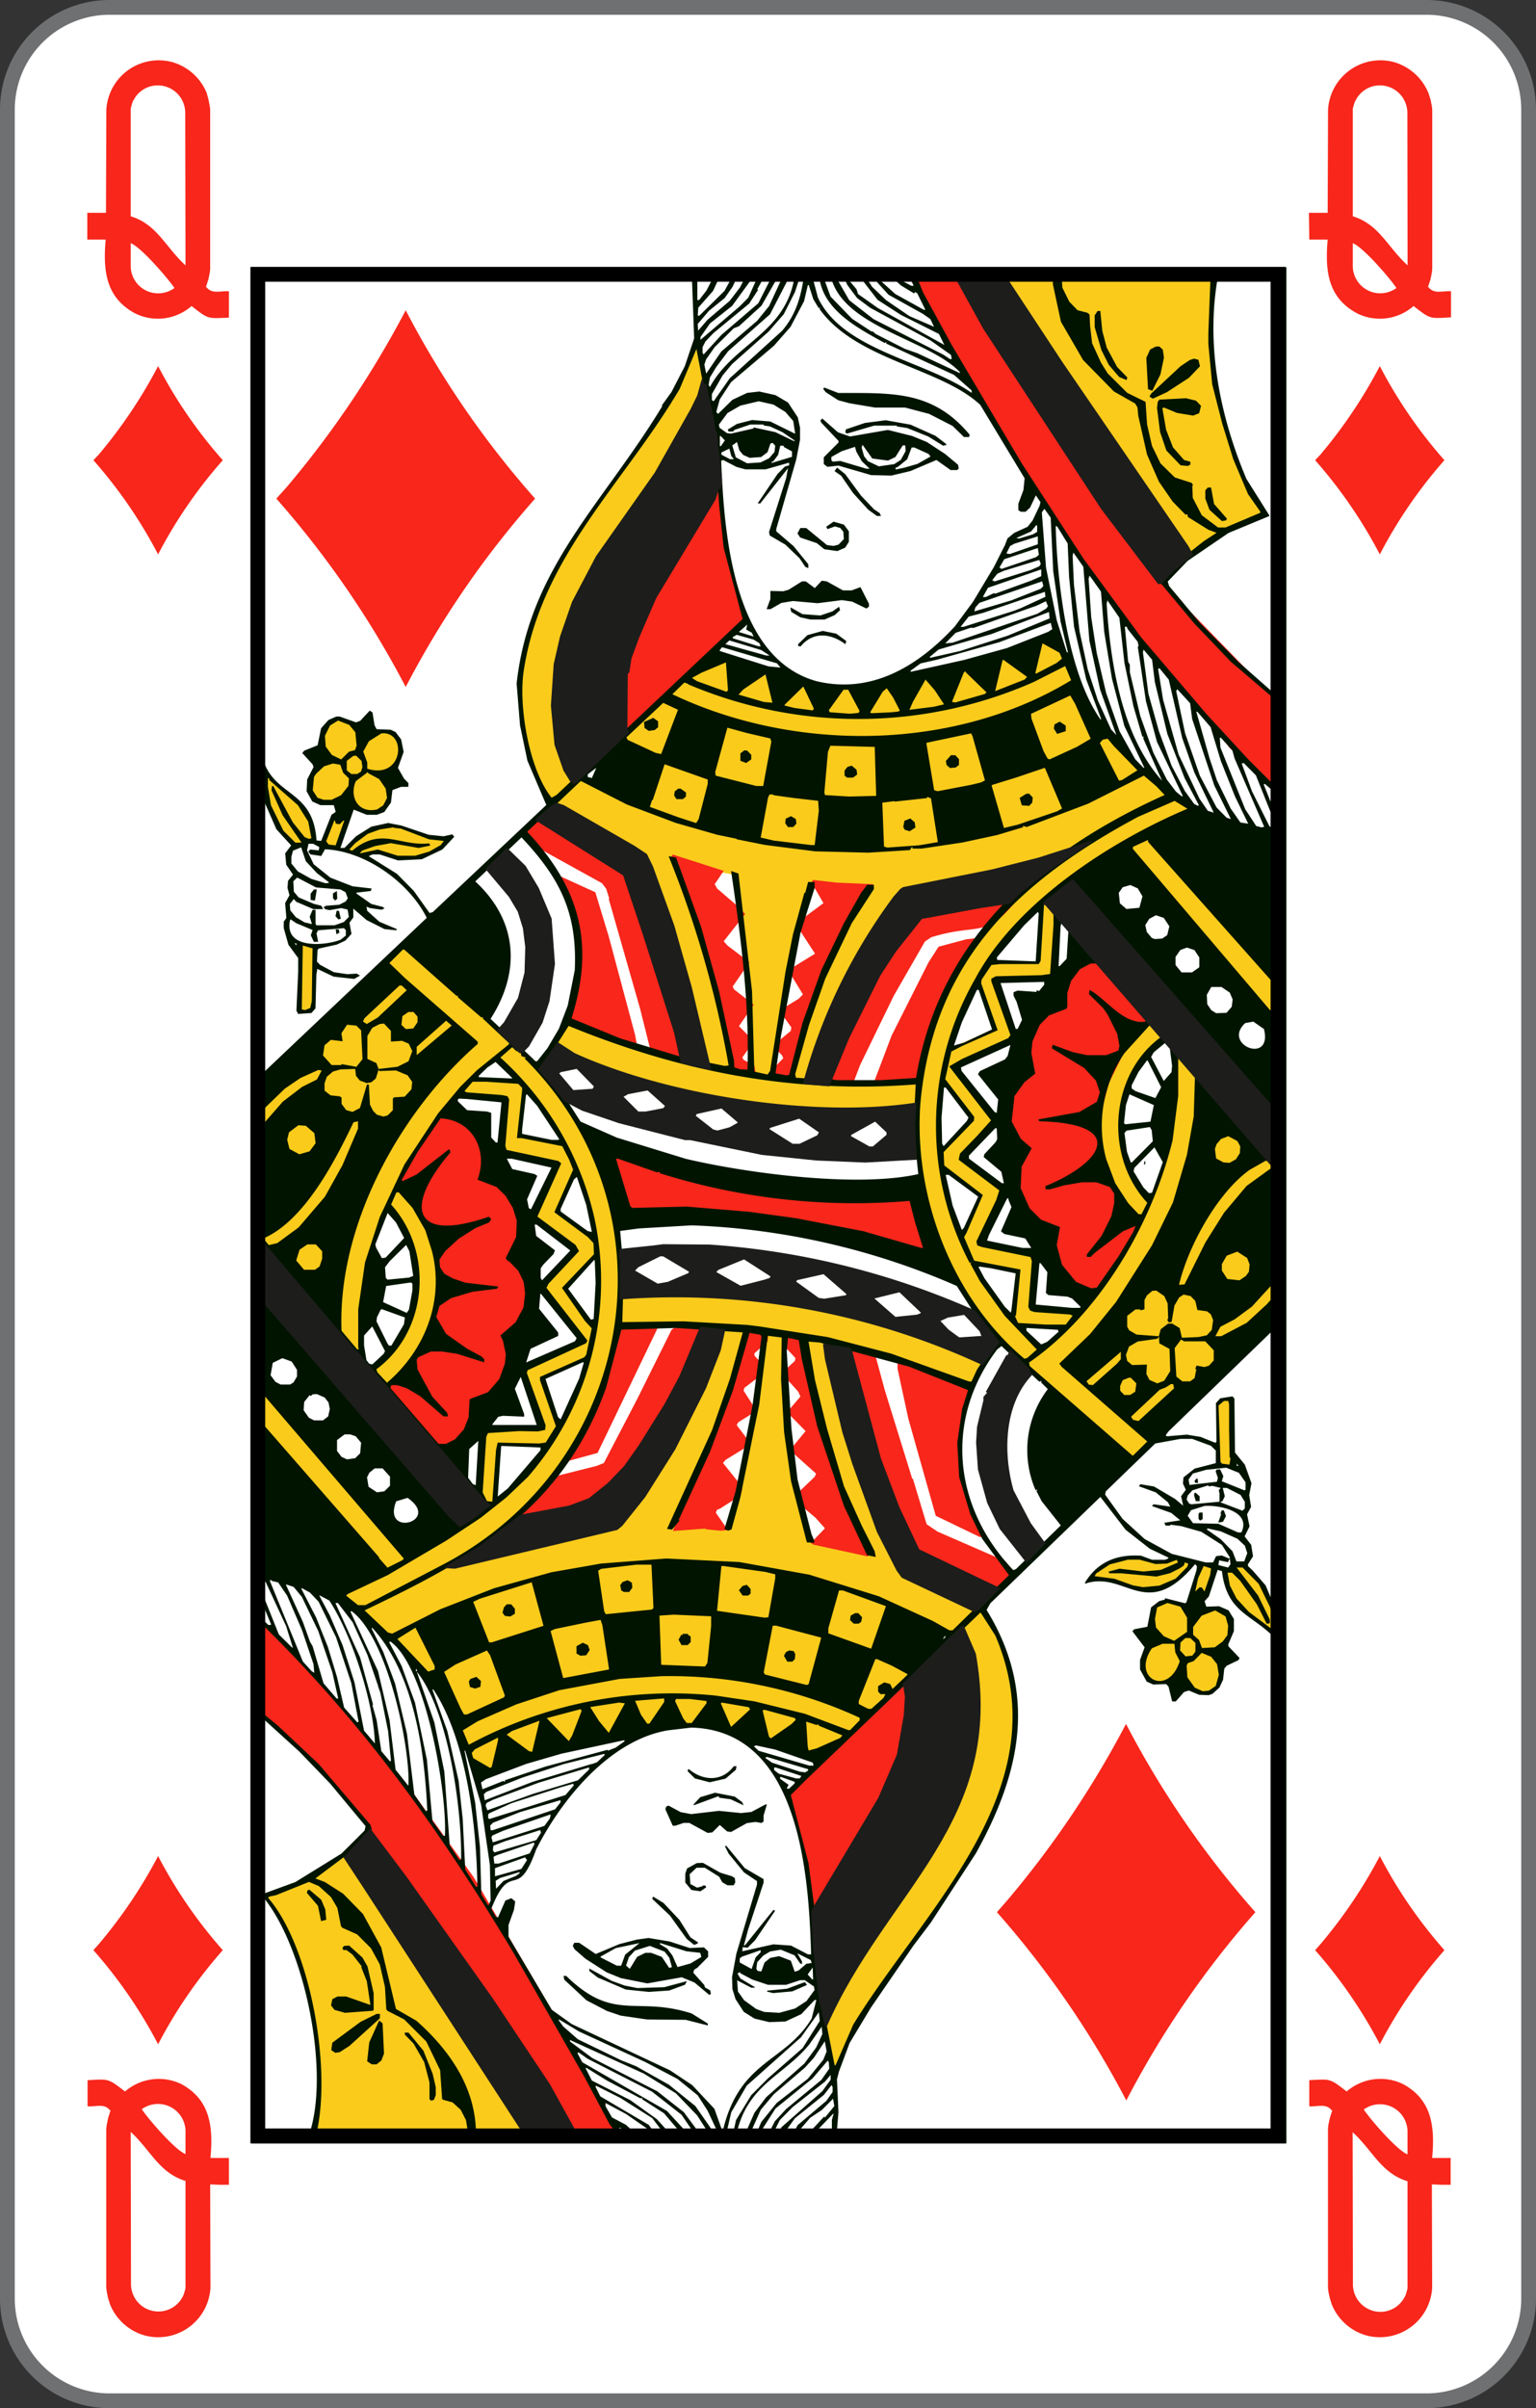 <svg xmlns="http://www.w3.org/2000/svg" viewBox="0 0 208 326"><rect x="0" y="0" width="208" height="326" fill="#333333" stroke="none"/><defs><style>.cls-1{fill:#fff;}.cls-2{fill:#6f7072;}.cls-3{fill:#f8261b;}.cls-4{fill:#facb1b;}.cls-5{fill:#001400;}.cls-6{fill:#1d1d1b;}</style></defs><title>QD-us-2c</title><g id="Calque_2" data-name="Calque 2"><g id="FR_-_EN" data-name="FR - EN"><path class="cls-1" d="M14.83,325A13.84,13.84,0,0,1,1,311.18V14.82A13.84,13.84,0,0,1,14.83,1H193.17A13.84,13.84,0,0,1,207,14.82V311.18A13.84,13.84,0,0,1,193.17,325Z"/><path class="cls-2" d="M193.17,2A12.84,12.84,0,0,1,206,14.82V311.18A12.84,12.84,0,0,1,193.17,324H14.83A12.84,12.84,0,0,1,2,311.18V14.82A12.84,12.84,0,0,1,14.83,2H193.17m0-2H14.83A14.83,14.83,0,0,0,0,14.82V311.18A14.82,14.82,0,0,0,14.83,326H193.17A14.83,14.83,0,0,0,208,311.18V14.82A14.83,14.83,0,0,0,193.17,0Z"/><path class="cls-3" d="M178.09,264a64.16,64.16,0,0,1,8.76,12.74A63.7,63.7,0,0,1,195.6,264a63.7,63.7,0,0,1-8.75-12.74,65.55,65.55,0,0,1-8.06,11.95"/><path class="cls-3" d="M12.65,264a64.16,64.16,0,0,1,8.76,12.74A63.33,63.33,0,0,1,30.17,264a63.33,63.33,0,0,1-8.76-12.74,65.55,65.55,0,0,1-8.06,11.95"/><path class="cls-3" d="M178.09,62.3a64.23,64.23,0,0,1,8.76,12.75A63.49,63.49,0,0,1,195.6,62.3a63.42,63.42,0,0,1-8.75-12.74,66,66,0,0,1-8.06,12"/><path class="cls-3" d="M12.65,62.3a64.23,64.23,0,0,1,8.76,12.75A63.12,63.12,0,0,1,30.17,62.3a63.05,63.05,0,0,1-8.76-12.74,66,66,0,0,1-8.06,12"/><path class="cls-3" d="M14.35,28.81l-1.32,0H11.82l0,3.62h2.49c-.37,4.19,0,7.87,4,10a6.93,6.93,0,0,0,7.63-1C28.27,43.25,28.1,43.12,31,43V39.43c-1.11-.09-2.34.46-3.1-.63l-.14.28.19-.42.28-.87.18-.9.05-.48V14.85l-.05-.47-.18-.91L28,12.61a7.17,7.17,0,0,0-4.7-4.21,7.1,7.1,0,0,0-8.9,6.45M17.7,32.92c1.39.52,5.06,4.78,5.92,6.07a3.72,3.72,0,0,1-5.92-2.87Zm7.42,3c-2.73-2.49-3.85-5.55-7.42-6.64V15.15l0-.44.19-.72.13-.33.29-.48a3.68,3.68,0,0,1,2.5-1.58,3.72,3.72,0,0,1,4.27,3.55Z"/><path class="cls-3" d="M179.79,28.81l-1.32,0h-1.22l.05,3.62h2.49c-.37,4.19,0,7.87,4,10a6.93,6.93,0,0,0,7.63-1c2.34,1.82,2.17,1.69,5.07,1.53V39.43c-1.11-.09-2.35.46-3.1-.63l-.15.28.2-.42.28-.87.18-.9.05-.48V14.85l-.05-.47-.18-.91-.28-.86a7.2,7.2,0,0,0-4.7-4.21,7.1,7.1,0,0,0-8.9,6.45m3.35,18.07c1.39.52,5.06,4.78,5.91,6.07a3.72,3.72,0,0,1-5.91-2.87Zm7.42,3c-2.73-2.49-3.86-5.55-7.42-6.64V15.15l0-.44.2-.72.13-.33.29-.48a3.68,3.68,0,0,1,2.49-1.58,3.73,3.73,0,0,1,4.28,3.55Z"/><path class="cls-3" d="M193.9,295.71l1.32.05h1.22l0-3.63h-2.5c.38-4.19,0-7.86-3.94-10a7,7,0,0,0-7.64,1c-2.34-1.81-2.17-1.68-5.06-1.53v3.54c1.1.08,2.34-.47,3.09.62l.15-.28-.2.42-.27.87-.19.9-.05.48v21.56l.05.48.19.9.27.86a7.17,7.17,0,0,0,4.7,4.21,7.1,7.1,0,0,0,8.9-6.45m-3.34-18.07c-1.4-.52-5.07-4.77-5.92-6.07a3.73,3.73,0,0,1,5.92,2.87Zm-7.43-3c2.73,2.5,3.86,5.55,7.43,6.64v14.1l0,.43-.2.72-.13.33-.29.48a3.68,3.68,0,0,1-2.49,1.58,3.73,3.73,0,0,1-4.28-3.54Z"/><path class="cls-3" d="M28.46,295.71l1.32.05H31l0-3.63h-2.5c.38-4.19,0-7.86-3.94-10a7,7,0,0,0-7.63,1c-2.35-1.81-2.18-1.68-5.07-1.53v3.54c1.1.08,2.34-.47,3.09.62l.15-.28-.2.42-.27.87-.18.9-.06.48v21.56l.06.48.18.9.27.86a7.17,7.17,0,0,0,4.71,4.21,7.09,7.09,0,0,0,8.89-6.45M25.12,291.6c-1.4-.52-5.06-4.77-5.92-6.07a3.73,3.73,0,0,1,5.92,2.87Zm-7.42-3c2.72,2.5,3.85,5.55,7.42,6.64v14.1l0,.43-.2.72-.13.33-.28.48a3.71,3.71,0,0,1-6.77-2Z"/><path class="cls-4" d="M132.77,217.91l-.19.05-2.19,2.09-.09.15v.18l1.54,3.55c2,8.8-.7,20-5.9,27.32-4.79,7.44-10.92,14.89-14.3,23.09l1.08,5.4.08.09.3.15.18,0,.16-.1,2.43-5.59c8.43-14.12,25.52-29.46,20.83-48.25l-1.55-4.74-2.06-3.21L133,218M56,214.27l-.94.56-1.5.73Zm43.05-2.48,1,.06,2.43.43ZM35,187.59l-.18,0-.13.14-.06.18v4.12l.06.18,16.26,18.63.06.16,1.21,1.39.09.07.13,0,.22,0,2.07-1,.27-.31L55,211l-.06-.18L35.26,187.72l-.09-.08ZM91.53,175.2l-.94,0-6.4.32-.12.07-.1.16L83.84,179l0,.15.12.16.17.08,8.35-.1,8.62.5,1.74.21,9.13,1.42,8.51,2.23,10.57,3.77.12,0,.44-.07.16-.11.77-1.67.52-.8v-.25l-.12-.16c-10-4.83-19.9-7.22-30.91-8.52ZM77,138.51l-.18,0-.13.13L75.22,141v.18l.08.19,2.37,1.57,4.46,1.88c13.14,4.4,27.2,6.57,41,5.05l.77-.14.19-.08.1-.17.16-2.64,0-.15-.11-.16-.17-.08c-16,1.41-32.12-1.76-46.95-7.89ZM54.58,128.16l-.22.05-1.93,1.86-.11.14v.26l.11.14,2.14,2.1,5.85,5.1-.23.05-4,3.56-.1.16,0,.33-.45-.89-.14-.11-1-.39-1.22,0v-1.07l-.09-.2-1-1-.14-.08-.75,0-.17,0-1,.51-.14.14-.67,1.1,0,.2v1.25l-.12-2.08-.09-.15-.62-.62-.14-.08-1.46-.13-.17.08-.89,1.18-.05.09v.19l.09.58-1.22-.12-.17.08-.86.73-.08.11,0,.12-.21,1.39,0,.25,1.23,1.37.16.09.73,0-.52.16-.15.07-.82.7-.11.16-.34.94.08,1.21.06.12.87.69.11.07,1.22.14v.65l.08.23.63.85.1.09.94.29h.17l1.14-.55.14-.15.58-2,.08,1.29,0,.14.49,1,.59.56,1.06.31.68-.18.17-.09.69-.7.09-.15.07-1.5,1.36-.11.14-.09.93-1,.08-.13.1-1.08v-.16l-.67-1-.17-.13L54,144.66l1.5-.77.11-.16.4-1.06v.22l.08.17.16.12.18,0,.18-.08,4.75-4,.11-.16v-.21l2.77,2.42c-6.3,5.06-13.85,16.4-16.16,24.33l-1.54,6-.69,5.61v3l.05.2,2.17,2.58.15.1.19,0,.4-.2.11-.16,0-.19-.1-.2v-5L49.8,171l2-6.1.77-1.64,2.11,3.13,1.27,3.16.55,3.28-.38,3.76-.69,2.24-1.84,3.46-2.2,2.42-.73.49-.07.12v.19l.17.48.08.13,1.29,1.38.09.06.12.06.18,0,.15-.1,3.57-4L58,180.05l1.12-4.35.1-3.83-.46-2.6-.9-2.83-1.77-3.1-1.9-2.17-.15-.1-.53,0,1.54-3.25,4.51-6.86,3-3.57.59-.59-.58.68-.06.11,0,.19.08.18.45.29,4.86.38.56.12.09.18L68,155.08v.15l.21.62.13.13,7.06,1.53.1.08-3.12,6.94,0,.21.08.19,5.19,3.85.29.54L74,173.53l-.34.64,0,.24.08.17,5.38,7,0,.06-7.87,3.64-.09.1-.14.44V186l2.51,7,0,.28-.66.14-2.45-.05L66,193.7l-.16.1-.3.59,0,.14L65,202.07l0,.2.66,1.24.15.11.87.09-1.82,1.44-4.68,3.1-7.89,4.65-5.38,2.54-.33.29-.08.14,0,.19.07.18,1.7,1.35.17.08h.8l-.12.07-.11.16v.25l.1.16,3.24,3,.65.2.26,0,1.89-.95-1.62,1-.13.14,0,.19,0,.18,4.22,4.49.09.07.18,0,1-.3.12-.07.12-.16.06-.56,0-.21-2.6-5.19-.09-.12-.15-.08,3.46-1.75,4-1.58,0,.07v.18l2.17,5.55,0,.09.15.11.48.06h.14l7-2.27.15-.14,0-.19-1.61-6-.1-.17,2.52-.71,6.4-1.13-.35.22-.12.14,0,.24.84,5.51,0,.13.21.36.08.1.17.08,6.35-.61.22-.11.21-.21.09-.2-.28-6.07-.11-.16,1.77-.15,7.18.36-.13.18-.62,6.25.08.17.16.12,6.54.94.67-.08.16-.12.08-.17.92-5.27,0-.6-.06-.17-.12-.15-.73-.19,5.11.93,4.52,1.39h-.44l-.2,0-.13.15-1.46,5.24v.84l.08.18.16.11,5.8,2.07.11,0,.19-.06.14-.13,2-5.82v-.13l0-.17-.13-.15-5.42-2,4.19,1.3,7.26,3.33,2.27,1.26.17,0h.48l.2-.09,2.65-2.6.1-.15V218l-.12-.16-9.53-4.53-.63-.83c-4.41-7.48-8.58-21.64-9.9-30.27l.07-.08.06-.2-.06-.17-.13-.15-.73-.21-1.57-.13-.22.05-.13.14,0,.18.88,5.25,1.63,6.64L114,201.3l2.45,5.43,1.71,3.38,0,.18-.51-.1h-.15l-.15.06-7-1.51-.8-.32-2.07-8-.95-6.61-.4-7.1.08-5.74-.08-.17-.16-.12-2-.24h-.17l-.15.12-.08.16a136.87,136.87,0,0,1-4.88,26l-.09,0-1.1.14-1.81-.19-.18-.09-3.87.28.12-.24v-.21l-.08-.18-.16-.12h-.25l-.15.12-.26.31,5.85-12.84,2.41-6.92,1.77-6.35v-.16l-.08-.19-.15-.11-2.59-.19-.21.05-.13.13-.61,2.71-2,5.08L91.05,196l-4,6.45-3.07,3.85-.56.48L61.51,212l-1.11-.07c25.85-13.53,31.85-47.77,11.17-68.59l0-.14,0-.18-.13-.15-.5-.17-.1-.48-.08-.14-.16-.12-.19,0-.11,0H70l-.43-.4-.11-.08h-.2v-.35l-.09-.15-3.45-3.21,0-.12-.08-.17-.15-.11h-.24l-2.9-2.49v-.1l-.08-.18-.17-.11h-.18l-7-6.17Zm100.87-14.89-.07,0-2.18,1-.08.11-.1.44,0,.18,18.5,21.78,1.44,1.42.21.09h.18l.16-.11.07-.19,0-4.07,0-.19-17.76-20v-.09l-.05-.2-.15-.13Zm3.62-5.23c-7.55,2.75-17.4,9.25-23.14,15.2a42.08,42.08,0,0,0-11.66,26.16A43.53,43.53,0,0,0,128.94,172l1,2,3,4.5,3.26,3.77,2.29,2.06.19,0,.3-.08,0,.17.09.55,0,.12.08.09,13.9,12.11.14.08.26,0,.2-.11,1.92-1.91.08-.15v-.18l-.08-.17-8.09-7.08.42,0,.22,0,3.3-3,.61-.73,0-.26.1.44.07.17.74.61.17.07,1.71,0-.06.86,0,.19.42.81.09.12,1.16.51.22,0,1-.4.13-.12.81-1.3,0-.15,0-1.1.1,1.77.09.21.87.71.1.06.12,0h1.07l.13,0,.69-.5.11-.12.27-1.29v-.14a1.75,1.75,0,0,0,2.26-.88l.09-.2v-1.5l-.09-.2-1.15-1.21-.08-.06-.21,0,.32-.07.21-.12.65-.71.06-.12.23-1.41v-.12l-.34-.88-.12-.16-.61-.45-1.13-.17-.23-1-.09-.17-.72-.72-1.06-.24h-.21l-.69.45-.12.14-.6,1.07,0,.12-.16.87,0-1.09,0-.14-.48-1.11-1.16-.82-.22-.07-.75,0-.11.07-.77.64-.38.73,0,.17v1l-.14-.05h-.78l-.17.07-1.11.86-.09.12-.05.18v1.47l.05.19.27.49.09.11,1.08.61.15,0,1,.07-.86.12-.13,0-1.25.73-.11.16-.34.95,0-.21-.07-.18-.16-.11h-.2l-.17.08-4.66,4-.11.16v.19l.07.16L144,184.77l-.09-.11,3.93-3.79,3.55-4.39,4.88-7.7,2.86-5.85,1.9-6.5.94-5.23.17-5.49-.05-.19L159.94,143l-.1-.08-.18,0-.28,0-.13.14-.05.19v5.14l-.75,5.92-1.92,6.19-.93,2.07a15.24,15.24,0,0,1-2.1-17.23l2.25-3.12,1.71-1.52.08-.09,0-.19,0-.18-1.47-1.78-.15-.11h-.26l-.15.09L152,142.29l-1.28,2.18-1.09,2.68-.77,3.85.08,3.44.51,2.58,1.21,3.3,1.81,2.78,1.45,1.54.09.07.12,0h.49l-.83,1.9-3,5.12-4,5.44-1.61,1.64.39-.5.05-.11,0-.13,0-.19-.13-.13-.43-.19-4.85-.34-.42-.13-.13-.28.47-6.09v-.15l-.23-.61-.13-.13-6.63-1.4-.45-.16,0-.21,2.64-5.47.43-1.35v-.18l-.07-.18-5.37-4.06.1-.51,2.18-2.32,1.94-2.15.07-.12,0-.2-.07-.16-5.4-7,1.33-.73,6.25-2.83.16-.12.34-.51V140l-2.58-7.28v-.07l.35-.18,6.12-.14,1.17-.17.18-.08.11-.16.48-6.73v-2l0-.18-.13-.15-.22,0-.66-.71-.19-.06-.47,0-.11.06-.11.16-.48,7.67-.1.18-5,0-1.25.1-.21.1-1.44,2.15-.08.57,0,.17,2.11,6-4.49,2-1.54.81-.08.11-.89,3.82v.14l.07.18,3.81,5,0,.25-4,4.13-.1.2.07,1.5c-1.89-13.29,3.75-27.07,13.87-35.59l5.31-4.1.1,0,.17-.06,1.87-1.46,4.95-2.9,7.29-3.54.11-.16v-.25l-.11-.16-1.79-1.1Zm-17.58-4.47h-.11l-3.91,1.32-3.23,1-.17.1-.14.2v.24l1.67,5.75.08.13.16.11-.93.28-4.65,1-3,.45.07-.08.05-.19-.93-6,0-.12-.13-.14-.57-.23h-.27l-.15.12-4,.44-.1,0-1.82.22-.16.12-.07.17.23,6.13.12.16.26.12-2.17.13-7.15-.18-.52-.07.48,0,.19-.1.12-.15.57-4.72-.09-1.4-.08-.23-.16-.11-3.3-.39-2.69-.38-.15-.09-.56,0-.13,0-.16.1-.28.53-1,5.54,0,.25.14.15,1.49.36-.68-.1-3.67-.73-.08-.06-2.7-.59L91.6,111,85,108.56l-6.14-3.13-.27,0-.2,0-3.18,3-.09.14v.19l.08.19.16.1.87.32,9.46,5.42,1.63,1.07.76,1.57,2.88,8,2.37,8.39,2.46,10.32.14.15,2.12.44.64,0,.15-.06.13-.13,0-.2-1.39-6.86-2.35-8.95-.44-1.59L92,118.6l-.91-2.27.12-.07.12-.16L97.19,118l2.21.42.22.08.59,4.86.05.15.16.18-.06.07-.06.17,1.2,10.18.07,1.93.23,8.31.11.73,0,.09.13.15,1.81.41h.2l.18-.14.38-.58c1.51-9.42,2.15-16.62,5.1-25.33H110l.17,0,.13-.12,2.91.29L118,120v.16l-2.9,4.52-3.61,7.53-2.22,6.3-1.89,6.82.11.56.08.15.16.12,1.28.1.21-.05.14-.13.68-2.46,1-2.85,3.18-7.34,4-7.19,3.24-4.7.84-1,.26-.16,12-2.39,6.29-1.59L145.3,115l.42-.28,8.89-5.31,3.35-1.5.08-.1,0-.19,0-.18-1.19-1.27-1.71-1.45-.17-.08-.24,0-7.5,3.82-3.11,1.18,0-.09v-.19l-2.34-5.58-.05-.1-.1-.09ZM90,103.09l-.2,0-.13.15L88.11,108l-.11.12-.32,1,0,.17.08.18.16.11L91.77,111l2.36.75h.17l.18-.08.4-.57.05-.12,1.25-4.8,0-.65,0-.19-.13-.14-5.92-2.12Zm29.62-6.25-.81.08h-.65Zm5.53-.6-.59.11-1.26.12Zm-16.39-3.7-.18,0-2.64,2.57-.05.08-.06.19.08.29.13.15,1.38.36,2.58.33.23-.06.14-.13.13-.24,0-.13,0-.23-1.42-3-.15-.16ZM98.31,89.3h-.06L95,90.72l-1.35.72-.14.14,0,.19,0,.18.13.14.68.43,4,1.49h.18l.21-.1.2-.2.1-.21-.26-3.77-.08-.24-.16-.16Zm37.55-.36h-.06l-.25.11-.16.16-1,4.35,0,.19.14.13.22.05-1.1.32.21-.21.08-.15v-.25l-.09-.15-2.7-2.61,0-.06-.08-.18-.15-.11h-.2l-.43.2-.1.14-1.61,4v.2l.08.19.15.11.43.07-1.25.24.12-.06.11-.16v-.27l-1.3-2-1.28-1.48-.09-.08-.19,0-.19,0-.13.14-1.7,3-.5,1.12,0,.16.06.18.13.14.17,0-1.35.13.21-.1.12-.1.08-.17,0-.24-.93-1.79-.88-1.29-.11-.1-.19,0-.18,0-.56.53-1.76,2.85-.06.2.06.19.18.21.18.09-1.59,0,.19-.12.19-.32,0-.12,0-.23-1.54-2.9L115,93l-.18-.06-.77,0-.12.07-2,2.85-.06.17,0,.24.19.32.18.12-.78,0L105.82,96l-2.37-.59,1.12.09.21,0,.14-.14,0-.19L104,91.22l-.08-.14-.16-.12h-.24l-3.09,2.15-.74.81,0,.18,0,.19.14.13,3.28.93-4.31-1.06-5.36-1.92v0l-.18-.12L92.63,92l-.18.06-1.7,1.63-.09.15,0,.18.08.17.15.11,5.55,2.27,6,1.75,6.66,1.2c11.7,1.59,26.11-.78,36.17-7.17l.11-.16V92l-.81-2-.06-.09-.16-.11h-.2L139.78,92l-.79.31.37-.42.07-.12v-.18l-.08-.17L136.06,89Zm5.35-2.22-.18,0-.14.15-1,4.1v.15l.09.2.18.16.12,0,.23,0,2.79-1.46.78-.63.11-.17,0-.18-.35-.88-.12-.15-2.35-1.3ZM94.31,46.87h-.06l-.17.08-.11.14-2.24,5.35C84,65.52,73,75.08,70.55,90.8l-.17,3.7.78,6,1.1,3.63,1.8,3.73.07.09.3.31.21.1h.18l.73-.43,2-1.83.1-.14v-.26l-.11-.17c-5.3-7.74-1.6-22.86,3.54-30L89,64.18l4.87-8.63.89-1.84.6-2.08.11-.1,0-.2-.8-4.17-.05-.11-.13-.14ZM67.45,234.8h-.06l-3.26,1.65-.13.1-.4.49-.06.12,0,.12.25.88.13.13,2.23,1.32.13,0h.12l.35-.15.15-.15.91-3.68,0-.48-.06-.2-.13-.13Zm22-8.28-5.62.41-8.21,1.54-5.88,1.93-5.26,2.29-2,1.27-.1.08-.06.12v.19l.77,1.92.1.19.17.12h.18l5.22-2.48.36-.13-.81.55-.06.11v.18l.07.19,3.06,2.29.13.06.45.11h.15l.12,0,.14-.13L73.44,233l0-.21-.11-.16-.15-.08.64-.22,0,.06-.05.18.05.19,3.07,3.17.08.07.18.05.19-.05.14-.13.44-.76,1.32-3.45v-.19l-.21-.37-.12-.09.88-.22,0,0-.12.16v.26l1.27,2,1.4,1.6.09.07.12.05h.19l.16-.12L85,230.7l0-.24-.08-.17-.17-.12-.48-.07,1.93-.28h.34l-.64.06-.21.08-.1.18,0,.18.87,1.94.94,1.34.18.08H88l.18-.08,2.09-3.09v-.61l-.06-.22.73,0h.36l-.11.13-.12.37v.28l1.13,2.36.56.72.18.08h.76l.18-.08,2-2.73.07-.16v-.49l-.11-.18-.14-.06,1.11.05.76.12-.12.09-.17.2-.07.12v.19L98.74,234l.1.09.18,0,.18,0,2.69-2.52.09-.15v-.25l-.22-.41-.16-.11-.58-.12,1.09.17,1.35.34h-.26l-.12.07-.14.21,0,.2.86,3.6.12.18.24.22.19.09.18,0,2.87-2,.64-.6.09-.15v-.26l-.15-.3-.15-.14-2.32-.65,3.43.83,1.82.67-.13,0-1.28-.41h-.24l-.15.11-.08.18.18,3.47.19.69.13.15.18.05,1.19-.31,3.28-1.46.14-.12.3-.42,0-.19-.08-.18-.15-.11-2.94-1.21,0-.05,3.46,1.27.43.05.2-.11,1.29-1.33.1-.21v-.45l-.07-.19-.15-.1-4-1.68-4.72-1.6-7.16-1.57-6.83-.8Zm29-2.32-.07,0-.17.08-.11.16-2.21,5.69,0,.14,0,.57.1.16,1.36.7.11,0,.52,0,.14-.06,1.62-1.5.37-.62,0-.24-.08-.19L120,229l-.64,0-.13-.12v-.37l.54-.33.47.13.25.53.15.16.19,0,.18,0,2.1-2,.07-.09.06-.17v-.24l-.11-.16-2.16-1.18-2-.9Zm-52.6-1.15h-.07L61.48,225l-1.59,1-.08.08-.07.1v.19l2.23,5,.5.87.08.11.18.08h.52l5.11-2.34.13-.1.17-.32,0-.23-2-5.52-.47-.73-.12-.11Zm39.17-3.37-.56,0-.16.11-.08.16-1.21,6.32,0,.25.16.3.15.14,5.76,1.46h.14l.43-.18.09-.11,1.73-6.48,0-.18-.14-.15Zm-23.77-.76-2.12.36-4.15.87-.73.34-.08.1,0,.19,1.76,6.56.13.13.18.05,6.28-1.16.11-.06.15-.13,0-.25-.92-6-.29-.83-.13-.13Zm9.93-.71-2.09.14-.16.11-.07.18.24,6.85.07.11.16.12,6,.24h.13l.19-.14.37-.57.54-5.09v-1.4l-.08-.19-.16-.1ZM158.85,187l-.45,0-.78.48-.73.28-.12.08-3.88,3.65-.11.14v.26l.3.49.14.13.83.2h.14l.12,0,4.89-4.46.08-.1,0-.18-.11-.65-.05-.12L159,187Zm-6-.87h-.06l-1,.47-.12.13-.33.8,0,.14v.64l.05.18.59.66.09.07.12,0,1-.06.79-.48.09-.08.06-.12.15-1.31-.09-.2-.76-.77-.14-.1Zm-73.2-2.43c-1.51,6.93-6.78,15.68-12.64,19.82l.52-7.09.16-.7,5.33.1.93-.13.13-.06.13-.11,1.42-2.29,0-.18-2.16-6.26v-.12l5.84-2.6Zm78.61-4.06h.34l.81.45.24,1-.89,1.2-.07.16-.09-.12-1.24-.71-.05-.79.17-.61Zm-20.42-.11,3.72.2h2.77l-1.07,1.09-2.51,2,0-.16-.09-.2Zm35.41-7h-.12l-.16.11-3.69,4.13-2.29,1.7-1.9.93-.13.09-.71,1.34,0,.12v.19l.11.16.18.07h.85l.16,0L169,179.4l2.79-2.56,1.55-1.74.28-.66,0-1.64,0-.18-.15-.15ZM131.88,171l5.9,1.15-.56,5.68-.09.16,0,.24.33.77-1.07-1.12L133,173.27l-1.2-2.17Zm-51.09-1.37L81,171v4.08l-.48,5.09-.42,1.77.43-2.09,0-.18-1-1-2.91-4.19,4.12-4.35.08-.13Zm86.76-.59-.12,0-1.44.53-.1.07-.08.09L165.1,171l0,1,0,.13.87,1.28.11.07,1.73.22.16,0,1-.64L169,173l.4-.57.06-.17.11-1.12-.37-.94-.14-.19-1.32-.84Zm-126-1-.13,0-1.11.73-.1.14-.5,1.52v.12l.05.19,1.1,1.32.15.11,1.58.05.13,0,.72-.48.12-.12.38-1.13v-1.16l-.06-.17-.91-1-.08-.07-.12,0Zm86-10,5.06,3.82-2.08,4.79-.34.61,0,.21-.48-1.11-1.4-4.27Zm-50-.72.41.81,2.14,6.66.43,3.15-.71-.76L75.51,164l2.43-5.49,0-.21Zm93.71-.56-.18,0L169,158.11l-3,2.86-2.28,2.92-2.59,5-1.51,3.56-.29,1.43v.2l.11.16.18.09.93-.09.16-.11,2.87-5.73,2.48-4,3-3.59,3.56-2.58.07-.11v-.38l-.1-.22-.64-.66-.15-.08Zm-5-3.44-.12,0-1,.37-.15.11-.64.77-.25.72v.15l.17,1.36.11.16,1.07.6.16,0,.81.05.2-.05.87-.48.15-.13.56-.9.08-1,0-.14-.41-.79-.1-.09-1.28-.72ZM41.41,152h-1l-.22.06-1.26,1-.1.11-.3,1.14.32,1.35.13.2,1.4.76.17,0,1.49-.41.13-.08L43,155l.07-.18-.18-1.55-.11-.15-1.21-1.08Zm7.07-.61-.74.19-.19.12-3.67,7-1.7,2.57-2.73,3.25-1.93,1.66-1.84,1.1-.1.08-.06.12-.07.42,0,.24.59.69.1.08.17.06,1.26-.3,3-2.16,3.62-4.24,2.42-4.39,2.13-5,0-.13,0-1-.06-.2-.13-.14Zm-5.36-6.95H43l-2.48,1.13-2.2,1.46-2.6,2.52-1,1.34,0,.1,0,.13v1.75l0,.14.1.15.19.08h.18l.16-.11,3.26-3.75,2.54-1.91,2-1,.12-.09.68-1.27,0-.24-.08-.19-.15-.1Zm6.3-1,.07.08,1.16.54.25.67-.3,1-.46.38-.43.08L49,146l-.38-.47-.09-.73.86-1.13Zm18.06-.5,0,.17,0,.18,3.72,3.91,2.57,3.28L76,154.06l.46.94-.1-.12-.18-.08h0l-5.52-1.09H70.4l.62-6v-.48l-.1-.2-.53-.55-.15-.09-4.37-.29h-2l1-1Zm-12.19-6.42-.13,0-.88.6-.14.18L54,138.66l0,.16.1.16.6.57.19.08,1.07-.06.21-.09.64-.93,0-.16v-.81l-.05-.18-.56-.68-.16-.12ZM54.4,133h-.3l-.18.05-4.81,4.48-.09.12-.2.42,0,.23.08.19.6.39.13.06.25,0,1.48-.86,4-3.76.1-.16v-.25l-.1-.15-.75-.68Zm58.09-32.42-.14,0-.16.11-.39.9-.51,5.63.09.47.08.15.15.12,3.35.21,3.72-.08.12,0L119,108l.07-.19-.2-6.82-.12-.16-.17-.08Zm37.5-1-.84.2-.5.5-.09.2,0,.24,2.6,5.1.14.16.19,0,.55-.1,2.14-1.36.09-.08.06-.12,0-.18-.09-.2-3.19-3.27-.82-1-.1-.08Zm-18.49-.73-6,1.22-.24.11-.14.14,0,.26,1.06,6.37,0,.12.14.13.66.2,4.63-.88,1.32-.32.7-.35.11-.16v-.24l-1.68-6-.22-.43-.15-.15Zm-33-.77-.19,0-.14.15-1.69,6.08,0,.16.07.49,0,.13.14.13,5.61,1.45h1l.13,0,.16-.11.07-.17,1.1-6.08-.18-.61-.13-.14-3.28-.79Zm-8.74-3.36-.2,0-5,4.73-.1.21,0,.25.18.33.09.11,3.76,1.82.83.2h.14l.17-.08.12-.16,2.26-6V96L92,95.79l-2-1Zm55.12-1h-.06l-5.38,2.57-.13.1-.08.18.06.76,1.68,4.5.56,1,.09.11.36.17.2,0,3.82-1.74,1.92-1.16.11-.16,0-.18L145.9,95.1l-.68-1.17-.13-.13ZM59.66,151l-.13,0-.18.14-3.08,4.51-2.22,3.9v.26l.17.25.17.13h.18l2-.9,3.34-2.56-1,1.27-1.48,2.86-.56,2.16v.15l.25,1.6.08.19,1,.8.16.06,1.92.39,3.31-.3,1.9-.57c-2,.61-5.51,3.07-6.29,5.06l.1,1.17.61,1,.08.08,1.23.71L63,174l2.53.31-1.54.18-3.06.93-1.57,1-.11.14-.47,1.57v.24l1.36,2.33.1.12,2.81,2,1.44.77-2.39-.76L60,182.57H58.33l-.16,0-1.81.84-.09.1L56,184l.12,1.4.05.14,2,3.68,1.89,2.06-3-2.6-1.84-1.08-1.41-.46-1,0-.17.08-.12.19-.13.5,0,.18,6.56,7.63.11.06.11,0,1.06,0,.16,0,1.24-.61A6.08,6.08,0,0,0,64,189.68l2.26-.87.14-.1,1.58-1.82.78-2.17.15-1.34-.39-2-.25-.52,1.87-1.63,1.11-2,0-.14.21-1.92-.22-1.75-.72-1.5-.08-.09-1.19-1.24-.35-.24,1.32-2.68,0-.15.08-2.22-.55-1.85-1.06-1.74-1.25-1.25-.13-.06-2.29-.93A6.11,6.11,0,0,0,60.19,151Zm88-21-.18,0-1.45.81-1.25,1.66-.57,1.76,0,1.91,0,0-2.19.83-.15.08-1.24,1.27-.08.1-1,2.28-.18,1.66.5,2.69-1.28,1-1.43,1.94-.05.09-.39,3.52,0,.23L138,154.4l.09.11,1.22,1.06-1.2,2.22,0,.17-.14,3,1.25,2.87.08.12,1.53,1.51.13.08,2.28.88-.39,2.21.76,2.86,1.93,2.33.14.11,2.16.9.93-.09.18-.13,3-4.33,1.92-3.33.35-.85,0-.21-.08-.19-.16-.11h-.19l-1.81.74-3.66,2.79c1.79-1.89,3.38-4.94,3-7.64l-.6-1-.13-.12-1.89-.69h-2.07l-2.52.43-1.22.34c2.19-.88,5.18-2.7,6.12-5l-.05-1.2-.08-.2L148,153l-2.52-1-3-.33,3.83-.68,2.43-1.42.13-.13.45-1.34v-.24l-.58-1.67-1.66-1.78-3.31-2.06,1.45.53,2,.4h2.72l1.77-.67.13-.14.18-.83-.3-1.69-1.34-2.72-.63-.9-.81-.81,1.44,1.26,1.91,1.26,1.84.73,1.15,0,.1-.07.21-.31.05-.2-.05-.18-6.09-7.14,0-.12-.13-.2-.78-.38Z"/><path class="cls-4" d="M162.2,222.7l.2.54.13.16h0l-.34.34,0-.1m-2.73-1.37-.05.56-.07-.48Zm-1.36-5.67H158l-1.48.65-.13.11-.08.17-.29,1.54.15,1.28,0,.14,1.1,1.26.13.08.64.3h-.73l-.15,0-1.45.61-.13.11-.76,1.46,0,.13-.16,1.36.43,1.06.11.13.79.7.19.1,1.51-.07.22-.08,1.38-1.15.69-1.5,0-.11,0-.23-.45-.87.63.67.09.07.12,0,1-.09-.72.24-.12.07-.11.13-.16.45.11,1.75,1,1.49.06.07,1.27.58,1-.09,1-.68.08-.08.08-.13.43-1.61-.25-1.51,0-.12-.82-1-.15-.1-1.11-.47,1.61-.1,1.16-.84.76-1.05.13-1.37-.35-1.39-.12-.19-1.46-.83-.12,0h-.2l-1.83.7-.1.07L161.26,220l0,.11,0,.12v1.13h-.46l.3-.23.08-.17v-2l0-.12-.94-1.57-.13-.13Zm11.2-1.33.68.89.09.19Zm-1.87-3.45-.13,0-.12.06-.1.16,0,.19.07.17.74,1-.79-.81-.13-.08-.75,0-.19.05-.13.15c-.24,3.76,3.62,6.47,6.28,8.24l.16.07.18,0,.16-.11.08-.18v-1l-.42-2.15-1.57-3.27-.08-.11-2.18-2.2-.14-.08Z"/><path class="cls-4" d="M156.89,212.87l-.29.08-.28,0m3.27-1-1.24.61-.64.16Zm-6.81-1.15-2.69.72-1.85,1.23-.12.13-.19.35-.05.25.08.18.16.11,2.72.37,2.49.88,1.43.26,2.3-.2.11,0,2.24-1.05.1-.08,1.65-1.68.16-.6,0-.19-.13-.14-.55-.2h-.12l-.2,0-.13.14-.11.39-.16.1,0-.08v-.2l-.25-.53-.16-.12h-.24l-1.3.5-1.42.06-2.09-.58Z"/><path class="cls-4" d="M163,211.61h-.12l-.15.12-.8,1.77-.42,2,0,.18.14.14.19.05.18-.05.53-.5c.18.36.53.75.88.32l.78-2.27.15-1-.05-.24-.13-.14-1.12-.35"/><polyline class="cls-4" points="166.33 189.28 165.69 189.29 165.57 189.35 164.84 189.98 164.77 190.09 164.73 190.21 164.99 197.95 165.04 198.12 165.3 198.41 165.44 198.5 166.51 198.64 166.7 198.62 166.86 198.5 166.94 198.33 167.08 197.47 167.06 197.28 166.96 197.12 166.88 193.6 166.84 193.43 166.8 190.11 166.65 189.46 166.51 189.32"/><polyline class="cls-4" points="41.03 127.65 40.85 127.7 40.72 127.84 40.67 128.02 40.54 136.72 40.61 136.91 40.77 137.01 41.31 137.12 41.5 137.09 42.27 136.76 42.35 136.65 42.6 135.66 42.72 128.4 42.66 128.21 42.53 128.06"/><path class="cls-4" d="M53.27,111.63l-1.89.24-1.79.65-1.7,1.26-.9,1-.05.19.05.18.13.14.34.21.13,0,.2,0,1.25-.9.9-.36,1.91-.32h.2l-1.35.25-1.78.63-.13.09-.36.39,0,.18.06.27.13.13.19.05,2.38-.5,2.62.79,2.48,0,2-.57,1.64-.91.11-.1.47-.65,0-.19-.08-.18-.16-.11-2.08-.25-3.76-1.44-.9-.1,0,0m-8.17-1-.06,0-.17.07L45,111l-1.12,2.92v.19l.39.55.17.14,1,.12.22,0,.13-.15,1.2-3.42v-.12l0-.19-.13-.15-.3,0-.19,0-.45.42-.1,0,0-.18-.08-.14-.13-.09Z"/><path class="cls-4" d="M38.52,110l.19.33M36.47,105h-.19l-.19,0-.13.15-.05.18v1.17l.44,2.64,1.79,3.53,1.65,1.64.2.09h.92l.17-.08.12-.16v-.25l-.55-.81.37.44.68.29.13,0,.52-.14.13-.13.05-.19-.43-2.32-.05-.13-1.48-2.33-3.73-3.23-.05-.24-.13-.15Zm12.91-.85.09.18-.19.16Zm0-.91,0,.18Zm-2.74-.29,0,1-.22-.61-.11-.13.1,0Zm.91-.83-.3.23.21-.21Zm-1.76-4.93h-.13l-1.13.72L44.4,98l-.73,1.46,0,.11.07,1.58.08.2.9,1.19,1.17.58-.73-.11H45l-1.25.38-1.12,1-.41.6L42,106.89l0,.17.66,1.09.08.08.86.45.09,0,1.14,0,.14,0,1.38-.67,1-1.32.07-.1.09-1.16-.06-.21h.82l-.39.32-.09.1-.34,1.33,0,.15.21,1.26.07.16.7,1,.12.09,1.42.5.14,0,1-.13.88-.59.07-.06.58-1.12,0-.22-.2-1.36-.93-1.36-.06-.08-1.19-.64.67.09,1.34-.18.13,0,1.13-1,.09-.13.46-1.12,0-.13v-.76l-.39-1.3-.07-.13L52.58,99l-.9-.07-.14,0L49.79,100l-.13.15-.78,1.39,0,.13v.19l.33.89-.8-.76-.28,0,.11,0,.14-.13.25-.69v-.16l-.15-1.81L48.41,99l-.86-1.09-.1-.08-1.57-.63Z"/><path class="cls-4" d="M52.46,268.76l.79,3.26.08.15-.64-.33m-9.38-16.91.51.2,2.41,1.51,2.62,2.67,2.43,4.42.44,1.88-1.16-2.12-1.94-1.95-.1-.08-2-.85-.08-.1L46,258.14l0-.12-1-1.56L43.37,255ZM46.56,251l-.13,0-4,2.94-.13.19v.25l.09.13-.49-.2-.2,0-4.45,1.88-.86.19-.16.06-.19.16-.12.18V257l.06.18,2,2.71,1.23,2.62,2,6,1.33,6.06.37,2.19.24,5.28-.35,4.75,0,.18-.38,2.17v.18l.12.18.17.08h20.7l.18-.06.13-.13.09-.37-.32-2.09-.75-1.54-.08-.1-1.17-1.06-1.24-.36L60,280.15l0-.13-1.86-3.87-.08-.1-2.74-2.74.91.52L60,277.89l2.06,3.36,1.21,2.46.62,3.25.17,2.36.12.18.17.08h6.76l.17-.08.11-.18v-.25l-21.9-33.71-2.59-4-.06-.22-.13-.13Z"/><path class="cls-4" d="M142.58,36.73H135.9l-.11.07-.11.16v.25l7.87,12,17.07,25,.39.7.16.11h.19l.16-.07,1.66-1.31,1.76-1.14.11-.12,0-.19,0-.18-.13-.15-1.13-.42-2.59-1.62,0-.22-.09-.17-.16-.12h-.26l-1.57-1.6L157.25,65l-1.57-3.57-1.17-5.19-.12-1.13,0-.15-.39-.61-1-.55,1.75.86c0,3.89.82,8,4.21,10.29l2.2.74,0,1.73,0,.16L162.5,70l2.27,1.71.2.08H166l4.81-2,.09-.07.08-.09.08-.24v-.21l-1.72-2.46-2-4.67-1.44-4.72L164.54,52,164,46.6V45.14l.31-8,0-.14-.11-.16-.17-.08h-20.4l-.16.12-.07.17.11,2,0,.15.93,1.89.08.1,1.12,1.15.09.06,1.27.31.13.1c-.13,4.84,1.63,7.5,5.14,10.62l-1.22-.69-4-4.19-3-5.08-1.07-5,0-1.35-.05-.18-.15-.14"/><polyline class="cls-3" points="123.79 227.18 121.53 228.94 106.61 242.83 107.47 245.5 109.35 253.96 110.2 259.67 112.11 256.48 114.84 253.25 119.22 245.9 122.42 237 123.52 230.7"/><path class="cls-3" d="M35,219v12.89A73.67,73.67,0,0,1,52.58,251.5l.11-.08,10.79,14.9,12.19,19,2,3.85h5.81l-1.59-3.55L76,274.3,64.15,254.13l-9.28-12.91-4.93-6-10.8-12.35"/><path class="cls-3" d="M121.54,184.09l0,1.19,1.47,6.79,3.71,13.13,6,2.89.15-.06v-.42l-2.12-5.45L130,199l-.07-2.54.23-3.09,1.24-5.27.22-.15-.22-.27-.35.08.07-.29-1.79-.7h0l-1.35-.55-.07,0-1.34-.57M115,182.52l.18,1.5,1.38,5.84,4.74,15.41,2.26,4.65,3.7,2.28,5.81,2.59,2.46.45,2.15-2-1.54-1.9-9.18-4-1.48-1-1.86-6.16-.09,0-3.7-11.94-1.24-4.57Zm-8.79-1.66-.1.11v1.14l1.61,1.74-.08.38-1.48,1.37,0,.65,1.94,2.15.29.65L106.73,191l0,.33,2.36,2.4-1.93,2.34-.07.36,3.43,3.07-.21.43-2.41,2.3.16,1.22,2.36,2,1.29,1.44-1.92,2,.35.21,7.32,1.59.14-.07,0-.46-3.19-6.75-2.6-7.77-3-14.22Z"/><path class="cls-3" d="M102.62,180.29h-1.3l-.49.88.07.3-3.24,10.17L95,198.44,91.22,207l-.08.26,4.35-.33.1.09,2,.2.88-.09V207l-1.54-2.23.17-.39.38-.14,2.83-1.81.19-.86-.19-.52-2.4-3,.34-.42,3.38-2.08-.34-.62-1.53-2,.21-.39,2.24-1.4.12-.34-1.64-2.55.12-.38,2.47-1.88.06-1.18-1.15-1.27-.05-.32,1.81-1.61.09-1.19-.4.17m-12-1.11-.7.54-4.61,9.29-4.56,8.75-1,.39-5.49,1.38L74.61,201l-3.42,3.29-.15-.08v.22l-.57.67.09.19,3-.23,4.09-.81,3.8-1.92,2-1.8,4.73-6,4.43-7.36,2.73-7.46Zm-4.53-.42-2.89.34-.06.25-.91.16-.13.22.58.15-.07.94-2.13,7-2.16,5-2.72,4.62.47,0,3.83-1.05L89,179.89l-.21-.74-.54.07Zm-25.6-30-2.62,3-4,6-1.07,2.07.63,1,1.48,1.48,1.9,2.85L59.14,169l.37,2.58.06,0,.12,4.06-.94,4-1.24,2.5-2.28,3.17-1,1-1.44,1.06-.17.52.25.56L59,195.69l.08-.07,2.06,2.54a33.77,33.77,0,0,0,11.63-20.22,32,32,0,0,0-6.53-23.79Z"/><path class="cls-3" d="M82.29,155.69l2.73,8.5.54.29,3.91-.33,7.08.17,10,1.11,11.27,2.31,8.28,2.55.05-.09-.23-.28-.24-.85-.09,0L123.43,161c-11.43,1.59-26-.24-37-3.64"/><path class="cls-3" d="M147.06,128.28H147l-6.72,7.33c-4.4,7.89-6,16.2-3.93,25.12l2.27,5.38,1.6,2.81,3.13,4.54,3.57,3.26.43.11,5.1-7,1.92-4-2.16-2.44-2.32-4.95-.73-3.48L149,151l1.18-4.41,1.81-3.67,2.31-3,1.59-1.61M132.18,127l-1.36.16-3.72,1-1.36,2.11-5,9.92L118.16,147l.85-.15h3.92l1.61-.37,1.72-6.77,2.48-6.07,2.46-4.76,1.11-1.61Zm5.42-5.63A81.7,81.7,0,0,0,124.54,124l-1.81,2.06-5.54,8.5-2.51,5.14-2.75,6.81,1.54.3h2l1-2.63,4.56-9.38,4.22-7.34.85-.58c6.48-2,7.37.31,11.55-5Zm-27.53-2.25-.16.39,1.6,2.75-3.5,2.6-.07.52,2.43,3.72-3.64,2.24,2,3.28-.58.59-2.21,1.35-.26.46,1.48,2.06-.08.48-2.21,1.83.09.56.92.88.19.42-1.56,1.61-.47.94.32.2,2.92.18,1.81-6.34,2.24-6.71,4.44-9.43,2.47-4-5-.22Z"/><path class="cls-3" d="M75.36,118.39l2.27,5.29.72,3.92.1,3.78-.22,1.85L77,138.47c3.82,2.14,6.06,2.35,9.33,3.39L86,140.1l-3.56-13.31-1.82-6m10.48-5.11-.24.41.53,1.52L93,121.09l3.23,10.53,1.87,8.19,1.14,5.43,3,.49.09-.45-.16-1-1.48-.81-.17-.32,1.39-1.93-.14-.59-1.7-1.72,2-2.9-2.69-2.09-.16-.37,2.27-3.29L98.51,128l-.51-.58,2.91-3.69-1.06-1.09-2.73-2.35-.34-.59L98,117.89Zm-17.67-5.23L71,112.92l.18.31,1.14,1.25,9.21,5.09.56.75.41,1.3-.06.1,4.25,14.87,1.48,5.93,1.27.36,3.18.8L92.51,142l-1.1-4.54-6-18.31-.56-1.4-.88-.27-4.54-2.92Z"/><polyline class="cls-3" points="97.62 66.17 97.44 66.19 94.76 69.81 89.99 77.67 85.8 87.11 85.01 90.25 84.59 95.99 84.56 99.48 85.73 98.6 90.17 94.16 91.95 92.68 91.88 92.59 101.32 84.29 99.81 79.44 97.91 71.14"/><polyline class="cls-3" points="130.66 37.1 123.63 37.1 125.07 40.62 127.55 45.16 127.53 45.24 132.82 54.46 133.37 55.3 140.71 67.51 141.31 68.03 141.9 69.28 148.66 79.17 155.83 89.06 156.93 90.04 160.54 94.32 165.78 100.24 165.78 100.44 166.09 100.34 165.99 100.53 166.44 101.17 168.85 103.52 171.96 106.7 172.87 107.01 173.26 107.35 173.26 94.52 169.94 91.79 160.23 81.81 160.28 81.7 158.12 79.22 157.89 78.47 143.25 58.03 131.51 38.89"/><path class="cls-5" d="M51.41,273.57l-.09,0L50,276.5l-.28,2.55.62.4H51l.65-.52L52,278l-.19-4.09M35,232.32l.76.46,4.78,4.34,4.14,4.29,4.82,5.8-.12.59-3.13,3.12L40,254.78l-4.32,1.58-.13.35c5.73,6.83,9.28,24.06,6.23,32.49H35ZM173.19,37.1l.07.34V94.17h-.38l-5.2-4.58-5.19-5.26-4.17-5-.19-.6,2.69-2.8,5.54-3.78,5.57-2.31-3.14-5c-3.66-8.66-5.58-18.36-3.8-27.73ZM144.24,90.17l.81,1.92c-15.85,9.64-37.45,9.78-54,1.89l1.62-1.58.52.18,0,.06a58.89,58.89,0,0,0,46.8-.32ZM83.93,288l1.58,1.23H84.19l-.41-.89Zm28.88-1.85.07,0-.23.83v1.59l-.23.62h-2.53ZM82,284.69l2.78,1.49,2.89,2,.35,1H86.2l-.2-.41-1.24-1.13-1.89-1L82,285.13Zm30.81-.58.17,1-1.26,1.54-.12-.12-2.46,2.64h-1.38l.11-.35,1.83-2.12,1.6-1.07ZM80.7,282.34,84,284l4.33,2.74,1.39,1.83.06-.23.68.89H88.89l-.1-.28-.94-1.3-6.56-3.86-.64-1.29Zm31.91-.08.14.28v.66l-.85,1.2L108,287.7l-.32.64-.13.05-.37.81H106.1l.09-.44,1.45-2,3.93-3.17Zm-.13-1.38v.66l-1.12,1.54L105.79,288l-.3,1.23h-.93l.09-.33.95-1.9,1.73-1.75,4.39-3.46Zm-33.2-.94h.15l2.75,1.7,4.53,2.41L87,284l-.07.16,3,1.93,2.67,3.14H91.09l-2.15-2.36-3.59-2.57-5.2-2.65Zm32.82-1,.14.25.05.86-1.07,1.52-4.77,3.94-1.53,1.66-1,2h-1.09l.56-1.19,1.62-2.54,5-4.06Zm-33.75-1.1,1.21.85,8.73,4.46,4,3.13,2,2.93h-.88l-.09-.18-3-3.26-11.46-6.59-.67-1.24Zm33.34-1.5.25,1.38-.46,1.12-2.09,2.57-4.22,3.28-2.08,2.57-.82,1.95h-.86l1.61-3.6,1.75-2.09L109,279.9l1.21-1.33Zm-34.52-.19,10,4.55,4.35,2.67,2.89,3,1.85,2.88H94.94l-.16-.38-2.18-2.94L89,283.1l-8.8-4.5-3-2.23Zm-22.35-1v.28L56,276.64l1.44,2.5.72,2.77,0,2.26.21.2.38-.09.26-.65v-1.08l-.43-1.84-1.25-3.11-2-2.43Zm56.45-.79.09,1-.84,1.82-1.59,2.16-5.18,4.57L102.17,286l-1.41,3.2H99.67c1.39-7,6.42-8.12,9.93-12.45Zm-35.59-1L78.4,275l9,4.15,4.34,2.28,2.74,2.22,1.35,2.1,1.62,3.46v0H96.9l-.38-.73-2.36-3.38-3.57-2.88-4.46-2.51-2-.8-5.88-2.85-2-1.75-.57-.79Zm-24.22-.73H51l-2.17,1.07L45,276.53l-.14,1,.54.36.6-.08,1.32-.85,4.11-3.73Zm59.42-.22.13,1.17-2.32,3.67L104,281.35l-2.28,2.29L99.67,287l-.49,2.21h-.91l.75-3.26,2.1-3.61,7.35-6.55ZM109,268.32l-2.43.9-2.68.26v.13l.8.2,2.59-.23,2-.87Zm-32.69-.84.1.51,3,2.79,2.76,1.44,1.88.64,3.56.52,5.24.05,3,.76v-.25l-2.18-1.37c-7.58-2.43-10.48,1.26-17-5.09Zm23.92-.53v.16l1.65.87,2.12.71h2.45l1.91-.63h.61l1.25.85.09.48-1.1,1.5-1.53,1-2.14.59-2.07-.12-1.07-.4-1.63-1.18-.84-1.18-.11-1.52,1.9,1,.49,0V269l-1.94-1.16-.4-.66Zm-20.42-.46v.34l1.15.88,3.79,1.62,3.11.32,2.77-.19,2.13-.78.26-.49-3.06.82-3.65.12-1.72-.34-1.76-.64Zm30.24-.15.06,1.62h-.13l-.6-.67ZM103,264v.29l-.67.68-.55,1.58-1.61-.89v-.52l.25-.24Zm2.73-.07,1.87.77.74,1.08.26.12,0-.39-.63-1.08,1.82.91.12.4-.71.1-1.06.91-.52.17-.53-1.5-1.59-.61-1.2.24-.77.62-.44,1.22-.51-.09-.16-.29.12-.88.82-.9.92-.55ZM88,263.42l2,.78.64.83.35,1.27-.37.1-1-1.49-1.44-.55h-.78l-1.12.54-1,1.63-.5-.45.38-1.13.81-.89Zm-41.4,0-.24.29.14.27.41,0,.82.61,1.26,1.61-.07.1.75,1.9.49,3.22-3.28-1.15H45.7l-.7.37-.17.83.46.61,1.43.4,3.78-.28.1-.11,0-2.26-.83-3.62L49.08,265l-1.8-1.62Zm42.8-.38,3.55,1.11,1.87.21.16.56-1.48.88-1.75.49-.7-1.58-.71-.93-1-.61Zm-2.8,0,0,0-1.94,1.56-.55,1.5h-.58L81.37,265l-.06-.12,2.07-1.16Zm1.22-.69-1.59.22-2.36.61-3.2,1.34L78.43,263h-.66l-.21.4.23.46,1.49,1.3L82.15,267l1.92.78,3.59.72,4.66-.83,1.73.71,2,1.68.22-.13-.09-.48-.73-.42-.07-.3-1.5-1.68.13-.41.43-.27,1.45-1.46v-.75l-.56-.54-1.92.09-2.75-.89Zm.61-5.61-.1.32,2.39,2.25L93,262.48l1,.81.5-.21,0-.15-1-.66L92,259.89l-2.14-2.27Zm-46.77-.85-.11.34L43.06,258l.42,2.06.7-.17-.13-1.4-.55-1.31-1.62-1.38Zm.18-1.13,1.33.56,1.65,1.49.86,1.46.5,2.48.18.22,2,.89,1.87,1.87,1.2,2.19.7,3.06.18,3,.12.21,2.3,1.18,3,3,1.87,3.87.27,3.89.12.12,1.29.35,1.1,1L63.1,287l.33,2,0,.18H42.76c2.28-8.83-.7-25.64-6.46-32.28l.2-.16.89-.19Zm28.52-1.33v.15l-.48.36-1.7.69-1,1.05-.06-1.07.62-.39Zm24-1.22-1.32.73-.24.7v1.21l.83,1,1.22.18.79-.54-.14-.25-.35,0v.1l-.74.2-.92-.49-.1-1.33.94-.88h1.12l1.94,1.22.41.74.72.42.83,0,.22-.39-.06-.59-.4-.25-1.57-.48-2.35-1.33Zm-23.27-.77.28.36-.77,1.2-3.57,1v-1.1Zm1.17-2,.13.16-.66,1.3-4.23,1.38h-.56l-.11-.92.45-.22Zm.9-1.7.1.36-.64,1-5.67,1.67-.21-.29.07-.62,1.58-.61Zm1.34-2.1.07.08-.12.46-.73,1-7,2.23-.17-.7.14-.24,1.48-.65Zm29.13-1.35-1.88,1-1.39.15-3-.3-3.76.44-1.41-.26-1.66-.89-.31.12-.12.37,1,2.23h.36l1.13-.38h.75l2.49,1.36.64-.08,1-1,1,.88L99,248l2.14-1.2,1.17-.16.79.14.3-.19,0-.81.45-1.51Zm-27.73-.6V244l-.73.93-8.44,2.83-.29,0-.06-.63.38-.38,3.69-1.45Zm20.93-1-2,.6-.93,1,.1.08,3.28-1.21.15.21,1.5.2,1.77.82,0,0-.21-.44-1-.74Zm-19.2-1.22.06.24L76.57,243l-10.28,3.24-.18-.09v-.53l.14-.15,3-1.36L76,241.93Zm28.09-.94,1.89.68v.21l-.78.74-.3-.06.26-.48-1.15-.82v-.19Zm-25.95-1.27v.28L78.27,241l-6.09,1.84L66,245.06l-.24-.63.12-.35.85-.43,6.21-2.32Zm25.24,0,3.52,1.16-.24.33h-.48l-2.35-.64-.63-.49,0-.33Zm-5.65-.16c-1.59,2.15-4.2,2-6.12.36l-.14.29,1,1,2,.52,2.15-.49,1.4-1.2.09-.49Zm4.46-1.27,5.61,1.67,0,.18-.38.25-.73-.09-3.77-1.22-.93-.65Zm-22-.4.08.14-1.07,1-.69.24-.08,0-7.93,2.4-6.49,2.5-.13-.8.33-.33,4.89-1.94,5.61-1.83ZM63,237l2.15,7.3,1.19,8.18.1,4.79-.27.64h-.1l-.89-1.45L65,250.07,64.34,244,62.9,237Zm39.37-.72,2.62.57,5.07,1.76.11.4-.58,0-6.86-2-.64-.61Zm-17.81-.71v.16l-1.19.85-1.07.42,0-.13-8.45,2.28L68.37,241v.22l-.21-.13-2.83,1.13-.19-.92.65-.44,5.46-2.07L76,237.41Zm-17.12-.35,0,.4-.86,3.59-.23.11L64.08,238l-.2-.69.41-.49Zm26.17-1.35c14.65.38,15.91,19.81,16.23,30.7h-.43l-2.29-1.19-2.39-.17-4.21.94.06-.56.66.08,1-1,2.72-4-.21-.14-3.87,4.81h-.14l.56-2.1,2.1-6.37,0-.49-2.55-1.49-2.48-3h-.17V250l.47.93,2.08,2.54,1.76,1.18v.47l-2.79,9.34-.59,3.19.05,1.6.42,1.37,1.12,1.73,1.45.91,2,.48,2.18-.08,2.16-1,1.8-1.91h.24l-.64,2.51c-3.66,6-9.7,5.58-12,15.08l-.17-.07-1-2.8-3-3.2-3-2L77.42,274l-2.7-1.93-5.86-9.88,0-1.59.74-2.06.17-1.13-.52-.45-.81.32-1,2.29-.3-.1-.61-1.07c2.69-6.87,3.47-.74,6.06-8,3.44-6.82,10-14.85,17.87-16.16Zm15.56-.81,1.38.45.36-.07-.08.15,3.24,1.33-.26.33-3.21,1.43-1.1.29-.12-.53Zm-36.11-.12-1,4.22-.45-.12-3-2.22.73-.49Zm30.57-1.46,4,1.1.13.24-.58.57-2.79,1.94-.26-.23-.85-3.5.07-.12Zm-25-.11.13.25-1.28,3.32-.45.76-3-3.11Zm5.2-.89.79.1-2.18,4L81.13,233l-1.21-1.91Zm13.91,0,3.67.63.16.3L99,233.78l-1.39-3.19ZM91.53,230h1.91l2.23.27v.31l-2,2.67H93l-.47-.6-1.11-2.36Zm-1.59-.08v.48l-2,2.93h-.31l-.83-1.2L86,230.24Zm-31.3-1.28c4.57,6.82,5.92,18.75,6,26.79h-.18L63,253.07l-.34-6.81-.56-5.2-1.52-6.71-2-5.55ZM64.51,227l-.82.29-.2.36.15.72.7.22.71-.24.08-.78Zm25-.09a61.26,61.26,0,0,1,26.9,5.63v.34l-1.29,1.33-.24,0L109,232l-6.81-1.68-5.26-.78a57.93,57.93,0,0,0-33.45,6.65l-.81-1.94,2-1.23,5.24-2.29,5.83-1.92,8.17-1.53Zm-33.07-.61c4.31,5.33,6.12,18.72,6,25.39l-.23.14-1.31-2-.73-10-1.35-6.65Zm-.09-.43.14.3-.18.1Zm62.19-1.27h.23l2,.89,2.1,1.13,0,.11-2,1.91-.33-.67-.79-.22-.84.51V229l.33.34h.67l-.29.53L118,231.33l-.43,0-1.28-.65v-.43Zm44.19-.85,1.28.53.8,1,.24,1.45-.42,1.5-.93.64-.83.08-1.08-.49-1-1.4-.1-1.57.16-.35.79-.27Zm-55.87-.32-.45.24-.25.49.45.78.69,0,.34-.35.05-.67-.22-.41Zm-40.92,0,.43.65,2,5.46-.13.24-5,2.31h-.41l-.47-.85-2.22-4.91,1.54-1Zm93.1-.91.11,1.15.61,1.2c-1.56,4.92-6.61,2.35-3.77-1.74l1.45-.61Zm-80.12-.14-.85.47v1l.53.29.78-.06.47-.71-.23-.66Zm-26.08-.18c4.88,3.41,7.73,20.69,7.41,26.32H60l-1.44-2-.75-8.3-1.61-7.71-1.82-5-1.67-3.18Zm107.67-.45h.68l.69.66v1.17l-.42.55-.91.1-.75-.81.06-1.06ZM128,221.4v.27l-.27.21,0-.07Zm-35.56-.22v.19l-.17-.09-.38.69.4.73h.83l.41-.4,0-.76-.32-.2-.08-.16Zm-36.18-.84,2.6,5.19,0,.47-.88.29-4.17-4.42Zm-5.87,0c5.66,6.13,7.11,16.66,7.47,24.74l-.19.13-1.56-2.26-1-8.25-1.62-6.82-1.6-4.27-1.56-3.14Zm54.71-.27,6.11,1.62L109.5,228l-.26.1-5.66-1.42-.16-.29,1.22-6.31ZM35,219.41c14,13.61,24.54,28.25,34.57,45l9.64,16.87,3.34,6.29.41.54.09.7.33.42H64.45c.14-6.37-3.49-11.64-8.07-15.68l-2.76-1.59-2-8.34-2.47-4.52-2.68-2.74L44,254.78l-1.29-.49,5.41-4.06,2.23-2.57-.18-.62-7-8.22-5.48-5.16L35,231.44Zm46.33-.12.24.71.91,6-6.21,1.17-1.71-6.37.56-.27,4.15-.86Zm9.9-.71,5.07.22v1.32l-.51,5-.33.48-5.92-.23-.24-6.66Zm24.55-.2-.59.34-.08.6.51.48h.66l.34-.25.12-.61-.51-.56Zm17-.1,2,3.12c8.85,20.58-9.64,37-19.24,52.68l-2.41,5.54-.11-.07L110.93,269l-.52-6.19-.06-4-.87-6.61L107.09,243l2-2Zm-85.22-.21c4.9,3.52,8,18.41,7.75,23.61h-.08l-1.66-2.1-.82-6.72-1.56-6.64-3.71-8Zm117-.06,1.4.81.35,1.26-.1,1.27-.63.86-1.08.79-1.73.1-.41-1.1-.79-.7v-1.05l1.15-1.53Zm-95.94-.83-.38.41-.19.72.31.44.74.08.62-.37,0-.69-.5-.59ZM45.75,217l2,2.6,2,4.41,1.45,4.21,0,.08.31.86,1.05,5.22.38,3.92-.11.17-1.19-1.41L51,232.86l-.56-2,.07-.13-1.75-6.36L45.42,217Zm112.35,0,1.75.5.9,1.49v1.92L159,222.12l-1.4-.62-1.06-1.18-.14-1.16.29-1.55ZM43.33,216l1.27.67c3.12,4.8,6,13.83,6.17,19.35l-1.47-1.73L48,227.74l-1.62-5.06-1.72-4L43.24,216ZM35,215.78l1.72,4.14-.09.05h-.3l-1.12-1.09L35,218.3Zm78.62-.48.51,0,5.84,2.13-2,5.76-5.8-2.08,0-.68ZM40.9,215l1.07.59,1.17,1.23,2.37,4.82,2.05,6.17,1,5.26-.18.09-1.78-2L45.63,227l-1.23-4.05-1.6-4-2-3.89Zm60.23-.46-.58.16-.49.58.51.72h.74l.33-.27v-.63Zm-62.36-.05,1,.34,1.11,1.35,2.21,4.6L45,226.37l.8,3.56h-.22l-1.77-2.06-1.47-5-.37-.64L41,219.53l-2.28-5ZM72,214.2l1.6,5.89-7,2.24-.37,0-2.15-5.48.87-.42Zm13-.28-.69.24-.32.42.14.72.35.21h.73l.42-.58-.07-.68Zm-48.35-.06.19.16.83.2L38.88,216l2,4.63,1.57,4.64.11,1.19-.36-.23-1.19-1.31L36.54,214ZM35,213.74h.55v.12l.42.28,2.78,6,.9,2.89-.1,0-1.79-1.77L35,214.37Zm132.46-1.54h.81l2.18,2.21,1.54,3.17.42,2.09v1l-3.3-2.47-1.66-1.81-.9-1.75-.32-1.74h.62l1.09,1.09,2.26,3.19,1.33,2.62.43-.05,0-.49-1.6-3.27ZM98,212l5.68.8,1.3.32v.54l-.93,5.27-.48.06-6.47-.93.59-6.06ZM163,212l1,.32-.13.91-.76,2.21-.37-.55-.31,0-.58.57.39-1.81Zm-74.78-.19.27,5.87-.21.21-6.25.63-.21-.38L81,212.63l.41-.25,4.79-.57Zm64.52-.67h1.58l2.16.59,1.54-.06,1.33-.51.17.36-2.32,1-2.38.22-3.21-.38-1.51.4.14.22,1.59,0,4.77.44,1.84-.45,1.28-.64.59-.4.13-.42.48.17-.13.41-1.58,1.61L157,214.65l-2.2.21-1.37-.24-2.52-.9-2.68-.35.2-.36,1.85-1.23Zm13.81-.07.08.68-.32.45-1.32-.33.1-.64,1.22.25.13-.37Zm-3-4.16,1.78.4,2.25,1,1,.94.32,1-.41,1.12-1.06,0L166.9,210l-1.59-1.63-1.9-1.33Zm-1.13-2.15-.12.23v.62l.21.24.35-.2,0-.89Zm3-.28-.16.46.12,0-.41,1.16.63-.08.42-.78-.3-.79Zm-2.32-.61c1.89-.16,6.41.67,5,3.58h-.45L165,206.28l-3.44-.08-.73-1,.45-.76Zm-107.91-1.1c4.62,3.2-3.5,5.42-1.54.47Zm93.82-.13,3.42,4.45,3.28,2.57,2.52,1.2-.05.13-.41.16-1.76,0-1.5-.55c-3.24-.22-5.88.82-7.6,3.67l.06.11c5.43-1.83,8.27,5.29,14.87-2.64l.25.3-.07.55-1.36,4.32-.18.13-2.72-.69v.18l-.8.23-1.08.83-.51,2.63-1.79.34-.23.27L155,223l-.62,1.71V226l.9,1.64.89.4,1.75-.06.32.35.49,2h.49l1.11-1.27.65-.21,1.4.58,1.29.05.52-.18.94-.85.49-1.06.17-1.5.32-.39,1.61-.77.13-.29-1.51-1.59v-.28l.75-1.76,0-1.64-.73-1.18-1.28-.55-1.72.06-.24-.73.58-.66,1.19-3.59.58.17c.69,5.91,4.37,5.81,7.54,9.49l.26-.17V289.2h-60l.27-3.27-.2-4.45.27-1.05,1.44-3.86,2.87-4.77,5.79-8.44,2.35-3.11,6.06-9.31c6.13-11,8.41-21.74,1.48-33l.5-.89Zm12.91-.56h-.15l-.08.31.24.83h.52l0-.66Zm3.66-.66h.54l1.87.95.58.93,0,.89-.32.32-3-1.15.3-.16.31-.65Zm-1.94-.35v.15l.56-.07,1.11.28-.27.29.1.47,0,1,0,.1-3.78.35-.31-.08-.36-.56.14-.54.64-.71Zm-1.63-.9-.26.31.11.26h.38l-.06-.57ZM50.74,198.78h1.07l1,1.11v1.24l-.76.75-1,.14-1.14-.75L49.7,200l.32-.64Zm115.31-.09,1.72.69.9,1.29v1l-.16.08-3.06-1.23.21-.69-.44-.93-.48.05-.12.22.3.9-.13.52-3.71.43-.13-.73.58-.81,1.81-.51Zm1.41-.57.26.32h-.22Zm-99.59-2.38,5.32.21v.37l-4.43,5.18-1.36,1.09Zm-3.1-.68-.35,6-.39-.16-.64-.85.15-3.89Zm95.07-.27h1.62l2.52.93.66.65,0,1.7-2.87.74L160.26,200l-.07.83.39.85-.64.87.28,1.28-1.1-.92-2.85-1.68-1.84-.31-.2.28,2.29.83,1.63,1.33.33.6-2.27-.33-.21.25,2.61.93,1.22,1-2.16.33.17.39h.65v-.13l1.45.19,2.75.78,2.78,1.77,1.1,1.73-.12.12-1-.42-.77.09-.41.85h-1l-4.59-1.16-3.67-2-3-2.74-2.36-3.28.09-.44,6.7-6.48Zm-113.18-.61h.77l.74.25.73.87-.13,1.44-.67.66-1.11.16-.74-.34-.61-.8,0-1.47Zm119.67-4.53.11.46,0,3.51h0l.07,3.66.12.13-.14.86-1-.13-.21-.21-.27-7.66.74-.62ZM42.9,188.72l1.06.46.53.68.17.88-.22,1-.7.54H42.53l-.7-.36-.71-1,.07-1.13.73-.91.17.09.25-.21ZM35,188l19.69,23-.22.22-2,1-1.17-1.33.06-.05L35,192.08Zm123.88-.63.1.58-4.81,4.42-.74-.17-.26-.42,3.88-3.65.77-.29.74-.47Zm-6-.87h.24l.76.77-.15,1.13-.7.44-.79,0-.55-.58v-.64l.34-.78Zm-82.36-.1,2.16,6.5-6,0,0-.1.79-1,.65-.14,2.86.12,0-.35L69.72,188Zm8.42-2,.11.09-.63,2.15-2.5,5.5-.35-.3-1.7-5.17Zm-40.7-.54,1.26.46.72,1.12v.9l-.47.8-.46.29H38l-.69-.36-.67-.9.3-1.68ZM151.78,183v1l-.55.63L148,187.5l-.55-.05-.32-.47Zm-16.16-.78,5.1,4.81.35-.09-.11.18.93.93a13.64,13.64,0,0,0-1.65,13.69l.25-.12-.13.24.69,1.35,2.6,3.29-6.06,5.9-.37.16c-8.1-8.48-9.4-20.36-2.18-29.89Zm24.32-.89.4.25,2.87,0,1.15,1.21v1.38l-.64.7-.62.19-1.06-.2-.19.45.15.05-.23,1.19-.6.45-1.06,0-.81-.65-.23-3.85Zm-3-.42.05.94,1.38.76.1,3-.81,1.3-.94.36-1.07-.47-.41-.81.07-1.26-2,.06-.67-.56-.17-.81.42-1.13,1.19-.69,2.66-.37ZM139,179.77l4.26.25.08.27-1.54,1.36L141,182l-2-1.85Zm-47.42,0,9,.6-1.75,6.33-2.4,6.89-6.1,13.38.67.1,1-1.19-.08-.16,4.22-9.17,3.1-8.29,2.27-7.83,1.48.27.13.27-1.22,9.3-2.28,11.58L98.1,207l.5.21.46-.17,1.17-4.25,2.58-12.64,1.16-9.32,1.89.23-.09,5.67.41,7.14.94,6.64,2.14,8.28,1,.07,0-.31-.37-.86L108,200.27l-.83-6.92-.63-10.42.17-1.82,1.46.31.4,2.53,2.09,9.12,3.62,10.78,3.13,6.68,1.18.24-.15-.78-1.72-3.41-2.43-5.38L112,193.43l-1.64-6.62-.87-5.19,1.5.12,2.43.64,9.67,2.62,8,3.18-.8,2.56-.66,4.59.26,4.63L131.4,205,133,208.3l3.63,4.93L129,220.7h-.43l-2.26-1.27L119,216.09l-9.4-2.92-9.47-1.71-9.9-.48-8.81.68-6.74,1.18L66.92,215l-7.3,2.85-6.51,3.3-.57-.15-3.17-3c15-7.15,26.83-13.79,32.71-30.15L84.14,180Zm-41.17-.21,1.73,3.35-.2.37-1.51,1.42-.42-.08-.39-.49-.32-2,0-1.34Zm122.77-.25.08,0v42.12l-.52-3.62-1.36-3.2-1.74-2L169,212l0-.26.68-1.05-.25-1.56-.89-1.14.67-1.36-.34-1.64.55-1-.26-1.58.31-1.62-.9-2.52-1.33-1.63-.08-7.31-.26-.3-1.65.26-.59.65.07,5.24-.15.14-2-.8-1.86-.31-2.71.23-.15-.15.37-.51ZM51.69,177.22l3.14,1.13-.13.92L53,182.16h-.33l-.23-.34-1.46-2.95.07-.55.49-1Zm21.48-2.07.09,0,4.83,6-.23.42-6.61,2.87.6-1.85,3.74-1.74v-.46L73,177.17Zm83.41-.44,1.09.75.45,1,.07,2.06-.13.13.2.36.39-.05.39-2.22.62-1.08.61-.41.95.2.64.65.29,1.24,1.31.18.5.4.32.78-.19,1.34-.66.72-1.12.24-2.26.1-.31-1.32-1-.6h-.56l-1,.77-.26.94-3-.22-1-.57-.28-.5v-1.47l1.13-.87h.65v.13l.56-.14V176l.34-.65.72-.6Zm-100.93-1.1.2.17v.9l-.47,2.6-.3.45-3.2-1.46.41-2.18Zm117.61-.81v1.58l-.21.47-1.5,1.71-2.72,2.51-3.46,1.82-.79,0,.68-1.28,1.92-1,2.35-1.73Zm-40.62-1.34,1.57.23,3.33.69-.58,5-.09.32-.8-.8-2.75-3.85-.81-1.52Zm8.12-.46h.15l.92,1.22-.2,2.82.35.28,2.57.21.63.25,1.19,1.17-.22.1h-1l-4.9-.45Zm-60.31-.43.09.09.12,3-.27,4.9-.38.08-3.07-4.18Zm87.1-1.13,1.33.85.34.88-.1,1-.4.56-.87.59-1.65-.18-.74-1.14v-.87l.66-1.15ZM55,168.53l.44.86.52,3.33-.56.23-2.92.28-.24-.24-.1-1.44.66-.85Zm-13.38-.07h1.15l.86.93,0,1-.36,1.06-.62.44-1.48,0-1.06-1.26.46-1.46Zm-6.6-.22,2.56,2.82,28,32.69-.17.34-1.71,1.49-.9.37-4.17-4.68L35,174Zm58.64-2.36a98.22,98.22,0,0,1,35.9,8.2l2.11,3.29,3.13,3.93v.34l-2.5,3.77-.74,1.61-.32,0-10.57-3.78-8.56-2.23-9.15-1.43-1.75-.22-8.65-.49-8.29.11.2-6.76-.49-5.58,2.52-.34Zm-21-.1,4.55,3.49-.06.1-3.75,3.95-.18-.32v-1.3l.33-.48,1.41-1.46.19-.5-2.54-1.95-.21-1.53Zm-20.17-1.57,1.12,1.26,1.12,2.12-2.51,2.66-.51.07-.78-1.42-.1-.45Zm84.07-2v.2l.41,1-1.42,3.28.45.36,2.84.6.81,1.29h-1.17l-4.82-1,.26-.75,2.46-4.95Zm-82.88-.79h.32l1.87,2.11,1.72,3,.89,2.78c1.73,6.71-.91,13.47-6.07,17.87l-1.3-1.4-.15-.41c7-5.14,7.82-15.89,2-22.31Zm24.44-2.09,1.26,3.76.77,3.69-.57-.13L75.92,164v-.35l1.81-4Zm50.34-.29,4,2.95-1.94,4.23-.27.29L129,163.19l-.94-4.14Zm42.9-1.89.33,0,.63.65v.2l-3.52,2.55-3.05,3.63-2.51,4-2.83,5.69-.75.06c1.2-5.13,5.13-12.38,9.54-15.55Zm-16.36,0-.1.53.2-.13v-.31Zm-71.59-.29h.29l5.24,1.84.4-.06v.18a87.93,87.93,0,0,0,33.83,3.75l.71,2.78,1.11,3.58h-.25l-7.84-2.26-9.07-1.75-6.31-.87L93,163.34l-7.4.18-.25-.25Zm-14.78,0h.67l5.38,1.2-2.78,5.65-.29-.17-.24-1.18,1.39-3.19-.39-.24-3-.67Zm87.7-1.54,1.13,2L156,161.47l-.42.05-.75-.78-1.32-2.16.09-.47Zm10-1.51,1.23.66.39.72-.05.91-.54.84-.87.48-.81-.06-1-.54-.16-1.28.22-.65.6-.7Zm-31.36-1.07.07,1.46-.21.41-1.53,1.64-.09.38,2.39,2,.34,1.54h-.27l-4.46-3.33v-.4l3.58-3.72Zm20.75-.17.24.43.15,1.5-2.84,2.86h-.15l-.51-1.44-.34-2.55.28-.31ZM41.41,152.4l1.16,1,.17,1.36-.82,1.1-1.38.4-1.34-.72-.31-1.26.25-1,1.26-.95Zm7.07-.61,0,1-2.1,4.93L44,162l-3.56,4.16-2.9,2.13-1.14.26-.53-.63,0-.36c5.5-2.53,9.58-10.57,12-15.63Zm11.18-.39c4.36.21,6.49,4.41,5,8.29l2.59,1,1.2,1.18,1,1.65.53,1.71-.09,2.23-1.4,2.84.12.26.39.25,1.19,1.23.72,1.49.2,1.55L70.89,177l-1.07,2-2.06,1.79.34.68.4,1.87-.13,1.25-.76,2.11-1.53,1.77-2.48.93-.15,2.5-.64,1.6-1.2,1.35-1.23.61h-1l-6.51-7.55.12-.4h.79l1.32.43L56.89,189l3.17,2.74.61,0-.12-.49-2-2.16-2-3.68-.13-1.3.19-.36,1.74-.79H59.9l2,.31,3.67,1.15V184l-.35-.36-2-1.08-2.82-2-1.32-2.27.43-1.5,1.58-1.06,2.9-.86,3.31-.41.18-.3-4.42-.51-1.73-.58-1.17-.65-.58-.9-.07-1,.77-1.15,1.86-1.7,2.24-1.42,1.85-.76.28-.42-.24-.33-.16,0v0C55.82,168.27,54.7,163.37,61,156l-.12-.39h-.13L56.4,159l-1.88.89-.12-.16,2.18-3.83Zm2.53-2.68,1,.05,4.72.46-.54,5.44h-.22l-.63-.68,0-3.34-.58-.18-2.68-.18L62,149.08l0-.25Zm9.17-.58,1.37,1.54,3,4.54-.13.09H74.7l-4-.82v-.55l.53-4.71Zm81.59,0,3.3,1.46-.46,2.24-3.41.36-.17-.16.26-2.45Zm-25.12-.92.23,0,3.09,4.08-.23.46-3.14,3.4-.2-.36-.08-3.5ZM64,146.44h1.88l4.29.28.53.54v.38L70,154.07h.62l5.52,1.09.93,1.82.54,1.36-2.54,5.76,4.54,3.37.76.82.06,1.5-4.33,4.55,3.11,4.48.92,1-.74,3.56-.27.36-6,2.66v.42l2.16,6.25-1.38,2.21-.88.13-5.63-.12-.22,1-.5,7-.72-.08-.59-1.17.49-7.54.23-.5,4.25-.27,2.49.05,1-.21.06-.64-2.54-7.08.11-.36,7.89-3.64.21-.37L74,174.34l.28-.56,4.13-4.41-.47-.84-5.17-3.84L76,157.48l-.41-.32-7-1.5-.16-.55.52-6.28-.24-.44-.74-.15-4.8-.37-.27-.17Zm-20.89-1.6.45.08-.64,1.21-2,1-2.62,2L35,152.9v-1.75l1-1.29,2.56-2.48,2.13-1.45Zm24-1.08,2.23,2.15,0,.09-4.51-.19v-.17L66,144.51Zm88.23-.23.08.05,1.82,3.6-.78,1.47-2.69-.94-.52-.36,0-.43.93-1.82Zm4.33-.32,2.15,2.48-.17,5.45-.92,5.19-1.89,6.44L156,168.58l-4.86,7.66-3.52,4.35-4.17,4,.32.44,11.59,10.11-1.92,1.9-.09,0-13.91-12.12-.09-.47c9.61-6.63,16.67-18.81,19.44-30.09l.76-6,0-5.17Zm-90.31-1.45.61.57.18-.07v.19l.3-.16.17.68.62.21-.2.11c21,20.9,14.82,55.22-11.38,68.68l-10.18,5.32h-1L46.87,216l.22-.21,5.41-2.56,7.91-4.66,4.7-3.11,3.45-2.74,2.9-2.76a40.44,40.44,0,0,0,9-35.22,41.84,41.84,0,0,0-12.7-21.58Zm67.47-.3-.38,1.49-.37.47L132.69,145l-.26.42,2.74,3.42-.2,1.82-.28-.12-4.48-5.57-.08-.47Zm21-.32.56.58.33,2.57-.08.85-1.05,1.2-1.71-3.26.36-.63ZM77,138.88c15.35,6.28,30.55,9.2,47,7.92l-.18,3.61,0,3.44.53,5.09c-8.34,1.88-23.33-.14-31.49-2.07L83.52,154l-4.91-2.17-2.31-3.62-2.92-3.6Zm-30-.16,1.26.12.64.64.19,3.9-1,1.26.12,1,.51.63.94.35.62-.11.61-.51.38-1.2.1.19,2.25-.08,1.57.65.63.9-.1,1-.92,1-1.44.09-.16.17,0,1.57-.71.71-.57.15-.88-.25-.51-.51-.43-.85-.15-2.72h-.26L48.74,150l-1,.52-.86-.24-.63-.85v-.86l-.26-.16-1.23-.13-.81-.64,0-1,.31-.88.83-.7,1-.29,2-.07.14-.29-2-.36v.13l-1.32,0-1.17-1.3.21-1.38.86-.73,1.59.19-.17-1.08Zm108.8-.05,1.42,1.71c-7,5.07-7.7,16.19-1.86,22.44l-.78,1.55h-.39l-1.4-1.48-1.76-2.7-1.22-3.25a17.27,17.27,0,0,1,2.47-14.39ZM52,138.56l.94,1V141l1.51-.1.91.39.47,1-.51,1.38-1.49.74-2.56.3-.3-.8-1.22-.56v-3.1l.66-1.11,1-.51Zm117.72-.26,1.44,1c1.21,4.88-5.73,2.15-2.54-.8Zm-109.31-.12.76.65-4.74,4,0-1.12ZM55.29,137H56l.54.62v.76l-.58.85-1,.08-.6-.57.13-1.18Zm77-3h.24l1.81,5.36-3.79,1.78-1.37.4,1.07-3.15Zm31.74-.39h1.38l1.12.76.39.92-.12,1-.71.82-1.41.05-.66-.42-.54-.8-.06-1.27ZM54.4,133.41l.68.64-3.93,3.7-1.48.87-.52-.33.2-.44,4.75-4.44Zm87-.49v.39l-.69.85-.35-.1v.22l-2.56-.18-.55.22v.46l.41.82.74,2.46-.58,1.2-.26.06-2.07-6.24Zm6.3-2.49h.78l.6.3,0,.2,6.13,7.15-.13.22c-2.95.46-5.37-3.17-7.54-4.29l-.08.56,1.92,1.9.6.85,1.31,2.64.3,1.61-.13.64-1.66.63h-2.58l-1.92-.4-2.74-1-.13.47,4.36,2.65,1.61,1.71.54,1.61-.41,1.28-2.38,1.38-5.54,1,.13.25c11.77.29,8.86,5.48.81,8.79l.06.43.57,0,1.89-.54,2.46-.42,1.94,0,1.84.65.57.9v1.29l-.38,1.75-1.33,2.67-2,2.51,0,.33h.53l.54-.54,3.81-2.92,1.72-.72-.32.81L151.52,170l-3,4.31-.73.1-2.09-.89-1.88-2.3-.72-2.66.44-2.45-2.57-1-1.53-1.52-1.23-2.76.14-2.9,1.36-2.49-1.46-1.26L137,151.81l.38-3.43,1.35-1.88,1.46-1.16-.53-2.81.15-1.54,1-2.27,1.26-1.27,2.32-.88.14-.25v-1.88l.51-1.65,1.2-1.59Zm-93.14-1.89h.17l7.12,6.3.15-.08V135l3.2,2.75.18-.08v.21l3.55,3.33v.15l-4.32,3.5-2.29,2.27-3,3.6-4.55,6.91-3.34,7.1-2,6.16-.92,6.33,0,5.22.11.12-.23.12-2.14-2.54c-.56-14.39,8-29.75,18.44-38.83l0-.31-9.8-8.56-2.16-2.08Zm106.18-.26,1,.33.67,1v1.33l-1,.7-1.41,0-.81-1v-1.1l.65-.94ZM41,128l1.32.38-.1,7.16-.21.91-.67.28-.47-.08Zm-.86-.29,0,.28h0l-.25-.29Zm5.32-1.9.1.67.42-.24-.12-.43Zm98.32-1,.9,1.16-.24,3.82-.95,1h-.14l.27-5.41Zm-104.42-.35.75.51,2.22.93-.24.71.41.89.58,0-.22-1.16.21-.4,3.51-.29.25.27,0,.73-.71.57c-2.23.85-7.7,1.28-6.84-2.67Zm117.18-.56,1.06.36.75,1.14-.29,1.19-.69.47-1,.06-.4-.15-.67-.8-.21-.93.54-.86Zm-16-.45.12.21-.41,6.49-5.2-.2-.07-.33,3.68-4.33Zm-94.95-.16-.16.73.38.44.35-.08-.27-1.09Zm96.18-.79.74.84.15-.07v1.94l-.46,6.64-1.14.16-6.21.15-.61.33v.34l2.59,7.29-.29.41-6.28,2.83-1.72,1,5.66,7.31-1.92,2.14L130,156.16l-.18.84,5.5,4.15-.42,1.31-2.68,5.59.12.54.65.23,6.56,1.35.18.55-.48,6.2.25.5.6.2,4.79.33.37.15-.94,1.21H141.6l-3.74-.22-.4-.88.13-.23.6-6.12-6.27-1.2-1.37-3.18.35-.63,2.19-5.08-5.22-4-.09-1.8,4.1-4.24.05-.53L128,146.09l.83-3.74,1.45-.75,4.82-2.13-2.23-6.35.05-.49,1.34-2,1.21-.12,5.19,0,.26-.44.46-7.66Zm-96.15-1.88-.53.32v.65l.29.32.29-.24Zm-2.72-.21h-.38l-.46.57v.85l.59.08Zm110.17-.6,1,.45.64,1.08-.42,1.55-1.76.16-.88-.77-.15-1.41.53-.76Zm-7.88-.08,2.32,2.75h.16l25.6,29.88v5.46l-1.2-1.26L142.38,122l.15-.33Zm-104.94-.93,2.56,1.34,3.3.27.68.37.31.83-.3.43-.87.44-1.8.14-.32.19.24.28.59.12,1.56-.28.87.2.17,1-.68.69-1.26.44-2.45,0-.12-.2,0-1.89h-.41l-.38.93.3,1-1-.24-1.17-.69-.76-.93-.07-.85.55-.69.31.37,2.34,1,1.32,0-.25-.46-1-.25-2.08-.88-.64-.78-.07-1.4Zm.53-4.09.63,1.87,1.51,1.62,1.6,1.22v.1l-.43.05-1.95-.6-1.8-1-.88-1.07,0-.94.22-.8Zm114.68-1v.25L173.26,134v4l-1.41-1.41-18.46-21.7.05-.26Zm-84.84-.35c5.2,5.53,7.58,10.18,7.21,18l-.95,4.77-1.19,3.12-1.55,2.64-1.4,1.77h-.24l-.43-.43-5.64-5.3c4.13-6.44,3.67-13.31-2.07-18.61ZM53.27,112l.08.07.93.1,3.82,1.45,2,.22-.42.56-1.55.88-1.9.56-2.37,0L51.16,115l-2.39.52,0-.08.3-.3,1.72-.61,2.14-.39,3.76.65,1.57-.32-.14-.3c-4,.44-6.49-2.32-10.44,1L47.3,115l.81-.87,1.7-1.26,1.61-.58Zm-8-.92.08,0,.13.43.52.07.5-.5.12,0-1.17,3.36-.94-.11-.34-.45Zm78-.28-.8.32-.15.83.19.37.67.21.78-.5-.09-.71Zm-16.15-.31-.73.34-.05.63.36.5h.72l.43-.47-.08-.61Zm51.94-2.07,1.74,1.06c-10.46,4.42-23.22,12.69-28.73,23a40,40,0,0,0-.76,38.49l.22-.11-.12.21,1.29,2.37,3.36,4.69,4.34,4.56-1.29,1.14-.39.11c-9.74-8.18-15-21.8-14.09-34.52,1.76-19.35,13.23-30.12,29.48-38.84Zm-33.52-.55.53.2L127,114l-2.54.43-4.3.31-.45-.14-.23-5.94,1.63-.21,0,.07,4.42-.48Zm-21.33-.32.46,0,.09.1,2.82.39,3.21.37.09,1.34-.56,4.65-.45,0-5.1-.61-1.76-.41,1-5.43Zm34.75-.09-.88.56.29,1,1,.07.41-.43.07-.7-.49-.52Zm-46.8-.7h-.31l-.48.37-.08.56.32.49h.87l.41-.36v-.54Zm79.13-.64,1.16,1,.8,2.06v2h-.13l-2-5Zm-134.83-.76v.23L40.34,109l1.4,2.23.43,2.25-.34.08-.58-.24-1.6-2L37,106.41h-.17l-.06.58,1.5,3.36,2.56,3.72H40l-1.63-1.62L36.69,109l-.41-2.48v-1.17ZM154.9,105l1.68,1.43,1.13,1.19c-16.62,7.47-30.5,19.23-33.66,38.3l-4.65.3-6.17,0-.77-.16-.13.15-4.55-.32-.1-.47,1.88-6.69,2.2-6.26,3.58-7.49,3-4.62,0-.58h-1v.12l-.72.94-2.34,4.13-3.06,6.36-2.55,7.15-1.8,7-.34.1-1.51-.28.74-5.11,2.64-13.92,1.91-6.06,0-.81h-.88l-.38,1.45-.12,0-1.55,5.64-1,5-2.1,13.49-.34.48-1.79-.39-.31-10.88L100,118.25l-1-.34c1.31,8.87,2.5,17.77,2.22,26.89l-1-.05-.77-.25-.07-1-2-9.28-2.44-8.75-3.39-9.39-.94-.16-.06,0a139.88,139.88,0,0,1,8.12,28.31l-.52.07-5.67-1.16L84,140.57l-6.61-2.71c3.2-10.08,1.12-17.71-6-25.26l7.22-6.84h.12l6.16,3.15,6.62,2.49L97.1,113l2.61.54.07.08,3.8.76,6.82.87,7.18.18,5.64-.35.26-.4.08,0v.2h1.25l5.53-.83,4.66-1,3.53-1.06v-.18l.51.14,8.33-3.16ZM49.84,104.5v.16l1.51.81.88,1.29.18,1.27-.52,1-.81.54c-2.52.61-3.83-1.64-2.9-3.82Zm91.65-.56,2.33,5.51-.69.39-5.31,1.8-1.87.45-1.67-5.75.07-.08,3.24-1Zm-60.74,0-.6,1.38-.56-.13,0-.37Zm34.59-.29-.57.16-.4.49V105l.34.27h.81l.56-.43-.09-.64ZM90,103.46l5.84,2.07v.58l-1.24,4.8-.33.51-2.35-.76L88,109.23l.3-.92.09,0Zm-44.92-.1,1,.16.39,1.09.78.77-.06,1-1,1.27-1.29.62-1.06,0L43,108l-.65-1,.17-1.82.29-.44,1.07-1Zm123.34-.07,1.65,1.67,2.91,7.28h-.65l-.46-.45-2.34-4.69-1.38-3.73Zm-120.2-1,.74.72.12.84-.2.61-.52.32h-.79l-.61-.49V103l.88-.67Zm80.56-.06-.69.78.09.55.47.41.76-.07.45-.34,0-.79-.49-.53Zm-28-.65-.52.41v1l.79.3.68-.49v-.62l-.55-.57Zm11.67-.63,6,.16.2,6.63-3.69.09-3.24-.2-.09-.34.49-5.53ZM150,100l.83,1,3.19,3.28-2.08,1.32-.41.08-2.59-5.1.4-.45Zm15.18-.12.16,0,1.54,1.7.31,1.11,4,9.23-.32.09-.76-.19-1.49-2.28-3.35-8.34ZM51.65,99.28c3.5-.36,3,6.34-1.92,4.78l0-.84-.54-1.48.77-1.4Zm79.85,0,.19.36,1.69,6-.53.28-1.32.32-4.56.87-.47-.14-1.06-6.37.13-.07Zm-33-.77,2.64.72,3.18.74.13.43-1.1,6h-.94L96.91,105l-.06-.49Zm45-.82-.71.38-.08.57.45.71,1.16-.37v-.75Zm-97.72-.15,1.51.59.83,1,.17,1.81-.22.61-.8.2-1.07,1.06-1.26-.61-.83-1.13L44,99.61l.69-1.39Zm42.69-.36-1.26.56.07.8.57.4.81-.11.46-.38,0-.8Zm73.67-.83,1.79,2.07,1.4,4.61,1.9,4.77,1.8,3.71-1.06-.17-1.31-1.88-1.88-3.85-1-3L162,96.35Zm-72.33-1.2,2,.93-2.28,6-.74-.16L85,100.16l-.18-.33Zm55.12-1,.66,1.13L147.7,100l-1.84,1.09-3.72,1.71-.27-.1-.55-1-1.64-4.42-.07-.64Zm-30.07-.78,1.54,2.88-.14.26-1.15.11-2.73-.2-.15-.26,2-2.79Zm44.56-.07,1.74,1.9.28,2.14h0l3,9,2.24,4.54-.58-.19-1.35-1.37L162.48,105l-2-5.75-1.2-5.68Zm-39.34-.13.85,1.23.93,1.8-.25.13-1,.1-2.64.12-.13-.13,1.7-2.79Zm-11.3-.24,1.43,3-.15.24-2.53-.34-1.28-.32,0-.1ZM125.33,92l1.26,1.45,1.25,1.9-1.41.33-3.28.41.48-1.09Zm-21.67-.7.94,3.83-1.15-.1-3.44-1,.64-.69Zm27.11-.44V91l2.82,2.73-.21.21-4,1.15-.47-.07,1.61-4ZM157,90.45,158.27,92l1.82,7.91,1.64,4.65,2.63,5.45-.8-.25-1.12-1.62-2.84-6-2.1-7.42-.67-4.16Zm-58.69-.78,0,.09.27,3.68-.2.21-4-1.44-.68-.44,1.31-.71Zm37.55-.36,3.22,2.32-.32.36-4,1.57,1-4.17Zm19-1.37,1.15,1.36.37,3,1.7,7.06,2.35,6,1.92,3.64-.15.08-.49-.25-1.25-1.73-1.81-3.46L156.94,99l-1.43-5.1-.74-5.6Zm-57.14-.29.19,0,7.31,2.15.47.57-1.62-.16-6.65-2.1Zm43.45-.56,2.3,1.27.34.79-.71.59-2.8,1.46-.09-.11ZM98.77,86.7,103.08,88l1.14.74-.47,0-5.52-1.54Zm1-.76,2.29.65.77.48.18.41h-.32L99.23,86.4l0-.16Zm11.64-.53-2.07.57-1.26,1.22v.24l.33.08c1.7-2.09,4.12-1.78,6.07-.31l.12-.43-1.36-1Zm40.91-.57h.25l.16.35,1.34,1.7.12.62h-.12l1.11,7.41,1.49,5.5,3.51,7.36H160l-.76-.62L158,105.52l-1.81-3.61-1.78-5L153,91l0-1-.23-.44Zm-51.12-.29-.16.67.77.44.24.51-2-.62Zm41.09-.23.21.85-.55.36-5.59,2.2-5.81,1.61-7.21,1.6-.05-.13,1.37-1,2.28-.52,8.4-2.36Zm-.24-1.47.08.87-5.71,2.35-6.39,2.06-4.07.92-.06-.12,1.2-1,7.18-2.1Zm-28.42-.71-.91.63-1.63.55-2.42-.18-1.58-.9-.05.09.1.49,1.22.74,1.39.31,1.92,0,1.38-.61.71-.66Zm28-.75.28.67-.24.33-1.2.7L129,87l-1,.1,1.41-1.43,2-.68.47,0,8.5-3Zm8.33-.12,1.62,2.35.69,6.13,1.21,5.83,1.22,4.18.14-.08,0,.35,2.52,5.66c-5.49-6.11-7-16-7.5-23.93Zm-8.47-1.15.08.67-3.41,1.57-.87.33-6.83,2.17h-.38l1.1-1.39,2-.52Zm-.37-1.42.17.64-.35.36-4,1.58-5,1.49.13-.52.56-.64Zm-29.84-.09-.94,1-1.23-.91h-.51l-1.8,1.13-.73.21L104.32,80l0,1.09-.51,1.38h.52l1.48-.85,1.57-.26,3.33.3,3.3-.42,1.38.2,1.92.93.36-.23v-.41l-1.15-2.25-1.18.44-1.19,0-2.2-1.22ZM147.43,78l.18,0,1.48,2.09.44,5.47,1.05,6.33,1.68,6.39,2.71,5.66-.12,0-1.13-1.17L151.61,99l-1.82-5.19-1.28-5.43-.74-4.81-.36-5.32.12-.11ZM141,77.08,141,78l-1.36.6-4.84,1.76-.23-.06-1.06.52-.42,0,.7-1.25Zm-.27-1.28.21.53-.19.33-1.13.49-5,1.58,0-.15-.2.1v-.21l.63-.8.86-.39Zm4.62-1,1.35,1.92.82,10,1.45,6.62,2.2,6.16-.71-.75-1.79-3.92-1.37-4.21-1.11-5.15-.76-6.32-.18-3.89Zm-4.81-.61.14.92-.37.31-4.7,1.6-.26-.21L136,75.7Zm0-1.58,0,1.07L136.74,75l-.46-.08.5-1,.59-.32Zm2.62-1.34,1.42,2.31.19,4.49.67,6.76L147.1,92l2,5.3-.05.13c-4.47-6.32-5.9-18.59-6.09-26.21Zm-2.81-.2.1.12V72l-.56.33-1.88.57-.39-.06,2-.89Zm-27.47-.45-1,.69.18.32,1-.37.72.21.42.51.07,1-.72.75-.67.17-.89-.11-2.82-2.31h-.79l-.39.72.36.56,2.27.77,1,.82,1.77.25,1.06-.46.5-.79,0-1.43-.67-.9Zm28.55-1.74.85,1.2.34,7.21,1,6.86,1,4.16-.15,0L143.11,84l-1.46-7.15-.57-7.48ZM163.55,66l-.33.38v1.11l.56,1.52,1.69,1.53.55-.09.13-.23-1.75-2L164,66Zm-50.2-2.7-.34.48.89.61,1.61,2.34L117.58,69l1.17.85.56,0-.2-.4-.75-.5-1.77-1.86-2.13-2.9ZM98.77,60.73l.26,1,.35.43-.53,0-1.16-.61,0-.3Zm24.68-.15h.37l1.92.87.27.35-1.77,1-1.77.51-1.15.24-.09-.18.4-.2,1.22-1Zm-7.67-.09.18.65.75,1.31,1.06,1-.45,0-3.54-1.05-1,.1-.2-.2,0-.44,1.38-.77Zm-10.12-.15h.43l.09.19,1.07.58,0,.73-2.77.84,0-.12.26-.14.63-.84Zm11.14-.13,1.32,1.86,2.13.28,1-.48,1-1.58h.33l.06.77-.66,1.2-.89.57-2.08.3-1.48-.7-.52-.67-.33-1.16Zm-17-.37.31,1.1.52.64.9.4,1.54-.11.87-.66.39-1.17.31-.08.34.38-.1.84-.72.85L103,62.6l-1.83.12-1.53-.81-.48-1.61ZM97.57,59l.59.62-.54.77-.14,0,0-1.34Zm22.37-2.11-2.83.37-2.57.87-.07.43.25.13,3.65-1.07h3.08v.11l1.39.21,2.86,1.15,2,1.24.41-.07.05-.13L126.68,59l-3.37-1.51Zm-8.6-.24-.25.3.14.28,2.32,2.46v.22l-2,2,0,.91.5.38,1.49-.17,4.44,1.29,2.73.06,2.6-.62,3.5-1.49,1.91,1.36h.9l.21-.2-.09-.51-1.75-1.46-2.47-1.62-2-.82-3.28-.82-5.13.89-1.64-.57Zm-8.6-2.33,2,.45,1.62,1L107.42,57l.26,1.72-3.37-1.66-2.46-.2-2.06.53-1.25.77.13.26h.58l.23-.23,2.12-.72h1.8v.12l.87.14,1.68.77,1.74,1.19h-.23L105,58.5l-2.9-.63-.13.15-3,.68-.53-.07-1-.72-.09-.43,1.17-1.57,1.74-1Zm57.87-.41L157,54.1l-.22.28-.1.85.41,3.24.86,2.52,1.92,2,1,.09.32-.18,0-.39-.85-.24-1.5-1.71-.93-2.39-.51-2.91.23-.09,1.75.73,2.2.36.81-.32.25-1-.68-.7Zm-49-1.45-.13.2.34.43,1.69,1.09,1.53.41,3.45.58,4.07,0,3.26.86L129,57.66l1.54,1.5h.7l.06-.32c-5-6-10.45-5.62-17.78-5.64Zm50.09-3.91-.57.18-1.26.84-4,3.73-.21.39.45.28,1.89-.87,3-1.95,1.5-1.57-.22-.87ZM94.31,47.24l1,5.25.15,0L96.71,59l.69,9.55L98,74.16l2.56,9.64L75.37,107.61l-.67.38c-3.07-3.8-4.49-12.4-3.79-17.11,2.34-15.54,13.52-25.33,21.14-38.25ZM157,46.91h-.47l-.78.4-.52,1.14.23,4.23.58.22,1.1-2.21.48-2.28-.16-1.08Zm-8.37-4.81-.39.59,0,1.59.91,3.11,1,2,1.4,1.64,1,.42.11-.35-1.39-1.43-1.4-2.61-.6-2.27L149,42.1Zm-39.12-3.54.63,1.95.73,1.21.22-.12-.12.22c4.92,6.94,16.5,8,21.78,13l6,9.93-.16,1.59-.69,1.86,0,.87.34.21h.64l.61-.57.78-1.65.63.92-.12.48-.95,2-.67.85-1.82.83-.91.75-.33.87-1.51,3-2.83,4.71-2.46,3.33c-5,5.41-11.29,9.19-18.7,7.42C99.19,89.1,98.05,72,97.66,62.37l.27-.1,1.81.94,1.21.33h2.72l3.19-.91V63l-.56.15-1,1-2.7,4,.35,0,3.76-4.77-.26,1.37-2.31,7.27.09.47,2.14,1.25,1.9,1.83.78,1.17.41.17v-.52l-2-2.46-2.34-2V71.6l2.7-9.38.52-2.7V57.9l-.31-1.41-1.32-2-1.7-1L102.81,53l-1.64.19-2,.94-1.94,1.91L97,55.76l.46-1.68L99,51.73l5.79-4.91,2.26-2.57,1.83-3.47.51-2.15Zm54.43-1.46-.31,8,0,1.48.52,5.43,1.37,5.36L167,62.15l2,4.73,1.67,2.39,0,.14-4.72,2h-1l-2.21-1.66-1.22-2.35-.06-1.63.1-.11-.19-.29-2.28-.74-1.94-1.9L156,60.36l-.67-2.91-.2-3.05-2.49-1.22L150,50.55l-.91-1.46-1.2-2.62-.27-2.31-.08-1.59-.31-.24L145.92,42l-1.12-1.16-.94-1.9-.12-1.88Zm-21.36,0,0,1.39,1.09,5.07,3,5.18L150.85,53l2.86,1.62.32.52.11,1.15,1.19,5.25,1.6,3.65,1.86,2.7,1.75,1.79.25-.07.07.37,2.77,1.73,1.11.42L163,73.27l-3.25,2.57-2,2.15-.54,1,4.49,5.38,5,5.23,6.65,5.68v11.45l-.07.1-.57-.36-3.7-3.7-5.61-6.08-8.84-10.37L146.7,75.6l-8.37-12.92-9.46-16L125,39.59l-1-2.49ZM123,37.1l.72,1.59h-.3l-1.66-.88-.53-.71Zm-2.72,0L122,38.64l1.79,1.09.12-.2.3.17,1.1,2.24h-.21l-3.88-2.15L119.24,38,119,37.1Zm-2.14,0,.23.65,1.94,2.14,4.67,2.6,1,.7.51,1.05-3.34-1.45L120,40.64l-1.91-1.82-1.08-1.72Zm-2,0,2.69,3.48L122,42.63l5.15,2.58.73,1.49-9-5-2.69-1.9-.2-.64-.84-1-.37-1.11Zm-1.83,0v.49l.44,1,1.31,1.75,1.77,1.32,8.21,4.45,2.74,1.94.1.56h-.23l-.91-.6-9.45-4.81L115,40.64l-1.6-2.77-.13-.77Zm-1.88,0c1.36,7.18,13.25,8.75,17.55,13.27l0,.14-5.75-2.69-1.73-.61-3.92-2-.46-.39-.07.08-2.67-1.75-2.91-3-.86-2.35V37.1Zm-1.52,0c.27,4.79,5.29,7.33,8.89,9.33l.21-.11v.19l9.18,4.24,2.39,2.11,0,.33c-6.26-4.39-17.41-5.72-20.81-12.88L110,37.44l0-.34Zm-2,0c-.42,2.89-1,5.32-3,7.68l-7.09,6.43-2.18,3.11-.24-.15v-.82l1.46-2.54,1.27-1.52,4.94-4.39,2.06-2.36,1.52-3,.8-2.45Zm-1.27,0c-1,8-8.29,9.33-11.51,15.3l-.17-.29.17-1L97,49.67l1.6-2.12,5.67-5,2.81-5.43Zm-1.49,0-2,4.33-1.62,2-4.85,4.15-2.05,3-.25-1.21.24-.72L96.77,47l2.59-2.56.7-.27,3.06-2.79,2.41-4.23Zm-1.46,0-2,3.95-5,4.29L95.27,48l-.13-.26V47l.38-.76,1.08-1.14,4.85-4,1.21-1.86-.11-.09,1.12-2Zm-1.92,0-1.44,3.2-1.16,1.17L94.86,46v-.38l1.28-1.83,3-2.38,2.68-3.68.19-.58Zm-1.63,0-.94,1.82-1.38,1.8-3,2.56-1.28,1.48-.06-.9L96,42.08l2.14-1.74,1.07-1.53L100,37.1Zm-1.88,0-.12.4L98.1,39.39l-3.39,3.34h-.23l.08-1.08,2-2.27,1.06-2.28Zm-2.44,0-1.15,2.23-1,1.29h-.24V37.1Zm-3.14,0L94,45.81l-1.27,3.77-1.8,3.49L89.61,54.9l.08.07c-8,13.23-18,21.84-19.73,37.57l.46,5.65,1,4.78,2.56,6L58.61,123.47l-.44.13-2.14-3-2.28-2.31-3.82-2.39.5-.23h1l2.48.81,3.21-.16L59.9,115l1.61-1.72-.25-.33-1.19.26-2-.2-3.7-1.25-1.8-.35-2.29.5-2.07,1.3-1.56,1.57h-.55l1.8-5.18,1.77.7h1.37l1-.38.9-1.28.2-1.68,1.16-.44,1,0V106l-.59-.6-.82-1.45.77-2.16-.34-1.69-.75-1-.66-.31L51,98.71l-.28-.53-.28-1.74-.37-.24-1.29,1.38-.57.21L46,97h-.46l-1.06.47-1,1.12-.47,2.3-1.81.73-.27.32,1.4,1.53.13.37-.86,1.67-.08,1.61.77,1.38,1.1.5H45.2l.26.91-.57.39-1.4,3.54-.63-.07c-.41-6.58-5.19-5.93-7-10.29H35.6l0,1.82.25,3.36,1.58,3.6,2,2.19-.81,1.07.14,1.54.92,1.34-.68.85-.07.94.27,1-.59,1.07.17,2-.36.53v.84l.64,2.27,1.32,1.8v1.81l-.24,5.3.23.45,1.8-.12.55-.63.12-4.55.13-.8,2.21,1.05,2.78.31.79-.45-.45-.27-1.25.08-1.84-.27-1.87-1-.42-.43.08-1.57.14-.19,2.47-.55,1.16-.54.83-.91-.28-1.5.53-.73L47.84,123l1.8,1.55,2.42,1.22,1.58.17.11-.16-2.38-1-1.64-1.48-.1-.56.48.19,1.54.22.42-.17-.21-.2-1.58-.41-2-1.4,0-.13,1.92-.22.13-.34-2.59-.3-3-1.17L42.48,117l-.9-1.88.2-.9h.61l.84.44-.06.46L42,115l-.25.29.29.37,1.46.22.51-.91c5.39.23,11.32,4.38,13.78,9.28L35,145.84V37.1ZM34,290.16H174.2v-254H34Z"/><polyline class="cls-6" points="50.1 247.47 50.01 247.66 46.51 251.44 49.22 255.56 71.07 289.2 78.37 289.2 74.49 282.18 66.75 270.56 55.04 254.04"/><path class="cls-6" d="M130.48,220l-.41.2-7.81,7.71.28,1.76-.15,2.51-.94,5.36-2.51,5.83-9,15.1-.07.87.18,3.9.77,7.05.86,3.95.26.15c8-18.4,24.32-27.72,20.2-50.54"/><path class="cls-6" d="M136.84,182.72l-.44.77-.11-.07-2.79,5,.17.11-.5.57v.47l-.86,3.57-.13,2.15.25,3.64,1.25,4.52,1.7,3.53,3.63,4.6,2.58-2.63-2-2.75-2.34-4.46c-1.43-5-1.3-11.62,2.51-15.6l-.47-.94m-27.75-3.32-.09.16.27,2,2.35,9.86,1.36,4.31,3.32,9.18,2.67,5.24.69.95,9.86,4.66.73-.44,2.78-2.79-11-5.27-2.66-5.65-2.51-6.6-4-14.92-.32-.14Zm-16.73-2.29L92,186.3l-2,3.75-3.49,5.59-2,2.83-2.19,2.28-2.58,2.07-2.69,1-6.57,1.23-5.61,4.26L60,212.26l1.6.1,22-5.25.67-.55,3.11-3.9,4.08-6.48,4.15-8.26,2-5.14.61-2.8ZM130.56,178l2.08,2.2.26.65-3,.2L128.46,180l-1.11-1.17,1-.46Zm-8.76-3.06,2.91,2.76-.07.08-.47.19-2.91.3-2.85-2.49Zm-10.28-2.45,3.1,2.69-.08.16-2.93.47-.74-.11-3.05-2.2.11-.2Zm-10.76-2,3.58,2.3-.13.22-.76.24-3.15.81L97,172.2l.26-.28Zm-11.36-.41h.41l3.5,2.08-.11.19-2.78,1.18-1.36.24L86,172l.44-.45Zm.39-1.65-1.29.17-4.61.48-.12,1.18.14,0,0,5.65a98.8,98.8,0,0,1,49.19,8.92l2.29-3.14-3.32-4.27a106.17,106.17,0,0,0-36-8.94ZM35,167.33v8.3l25.7,29.62,1.58,1.52,1.62-1,2.6-2-1-.93L48.31,182.84h-.1Z"/><path class="cls-6" d="M118.51,151.84l1.54,1.46v.33l-1.85,1.57h-.47l-2.51-1.41.08-.17m-7.08-2.18,2.67,1.85-.22.4-2.41,1.15h-.92l-3.16-2,.16-.17ZM97.7,150.06l2.18,1.86V152l-1.08.6-1.64.44-.56-.13-2.38-1.86.13-.24Zm-10-2.44,2.35,2.1-.23.29-2.38.46-1,0-2-2,.63-.35Zm-9.6-2.92,2.32,2.37-.17.32-2.61.18-1.91-2.26.21-.17Zm-2.6-3.64-2.66,3.69,3.57,4.33,2.4,1.27,5,1.7,8.94,2.29.7,0,9.7,2,7.37.76,6.64.28,7-.39-.23-4.74.19-3c-13.68,2.14-33.73-.93-46.31-6.69Zm69.91-21.94-.34,0L141.42,122l-.21.37.39.23,31.66,36.53v-8.35Zm-76.76-4.36L66.35,117l0,0-.6.65,3.16,3.76,1.2,2,.7,2.25.32,2.56-.1,3.43-.89,3.45-1.89,3.28-1,1.12,3.1,3.07h.39l.9-.92,1.83-3.2.94-2.91.74-5.05-.45-6.14-1.74-4.14-1.79-3Zm79.25-1-7.28,2.34-6.26,1.59-12.06,2.4-.37.23-.89,1a75.33,75.33,0,0,0-12.33,25.42l3.59.33,2.69-6.53,4.2-8.44,2.11-3.24,3.54-4.46,7.95-1.47,4-.6,1.46-1.46,3.32-2.6,6.09-4.11.28-.39ZM75.3,108.64l-.94.63L72.44,111l11.94,7.5,2.67,8,4.23,13.28.89,4.1,1.37.42,2.81.61-2.66-11.23-2.38-8.4-2.89-8-.81-1.66-1.72-1.14L76.37,109Z"/><polyline class="cls-6" points="95.23 51.33 95.03 51.33 94.41 53.55 93.53 55.35 88.67 63.97 80.71 75.29 77.46 81.47 75.84 86.15 74.98 89.9 74.6 95.52 75.09 100.83 76.3 104.31 77.2 105.77 77.69 106.14 78.09 105.99 85.25 99.1 84.96 98.72 85.01 91.25 85.22 91.04 85.51 89.15 86.54 86.34 88.87 80.96 96.89 67.63 97.36 66.2 97.66 66.08 97.79 64.94 97.14 58.91 97.22 58.76 96.88 58.23 96.61 56.15 96.43 56.04 96.46 55.62 95.67 52.06 95.35 51.9"/><polyline class="cls-6" points="136.02 37.1 129.06 37.1 133.15 44.51 149.09 68.87 156.82 79.06 157.29 79.06 158.86 77.39 161.6 75.15 160.94 73.94 143.85 48.99"/><path class="cls-3" d="M37.42,67.5A128,128,0,0,1,54.94,93,126.45,126.45,0,0,1,72.46,67.5,126.17,126.17,0,0,1,54.94,42,131.72,131.72,0,0,1,38.83,65.93"/><path class="cls-3" d="M135,258.86a128,128,0,0,1,17.52,25.49A126.58,126.58,0,0,1,170,258.86a126.86,126.86,0,0,1-17.52-25.49,131.21,131.21,0,0,1-16.11,23.92"/><path d="M172.06,38.14v250H35.91v-250H172.06m2-2H33.91v254H174.06v-254Z"/></g></g></svg>